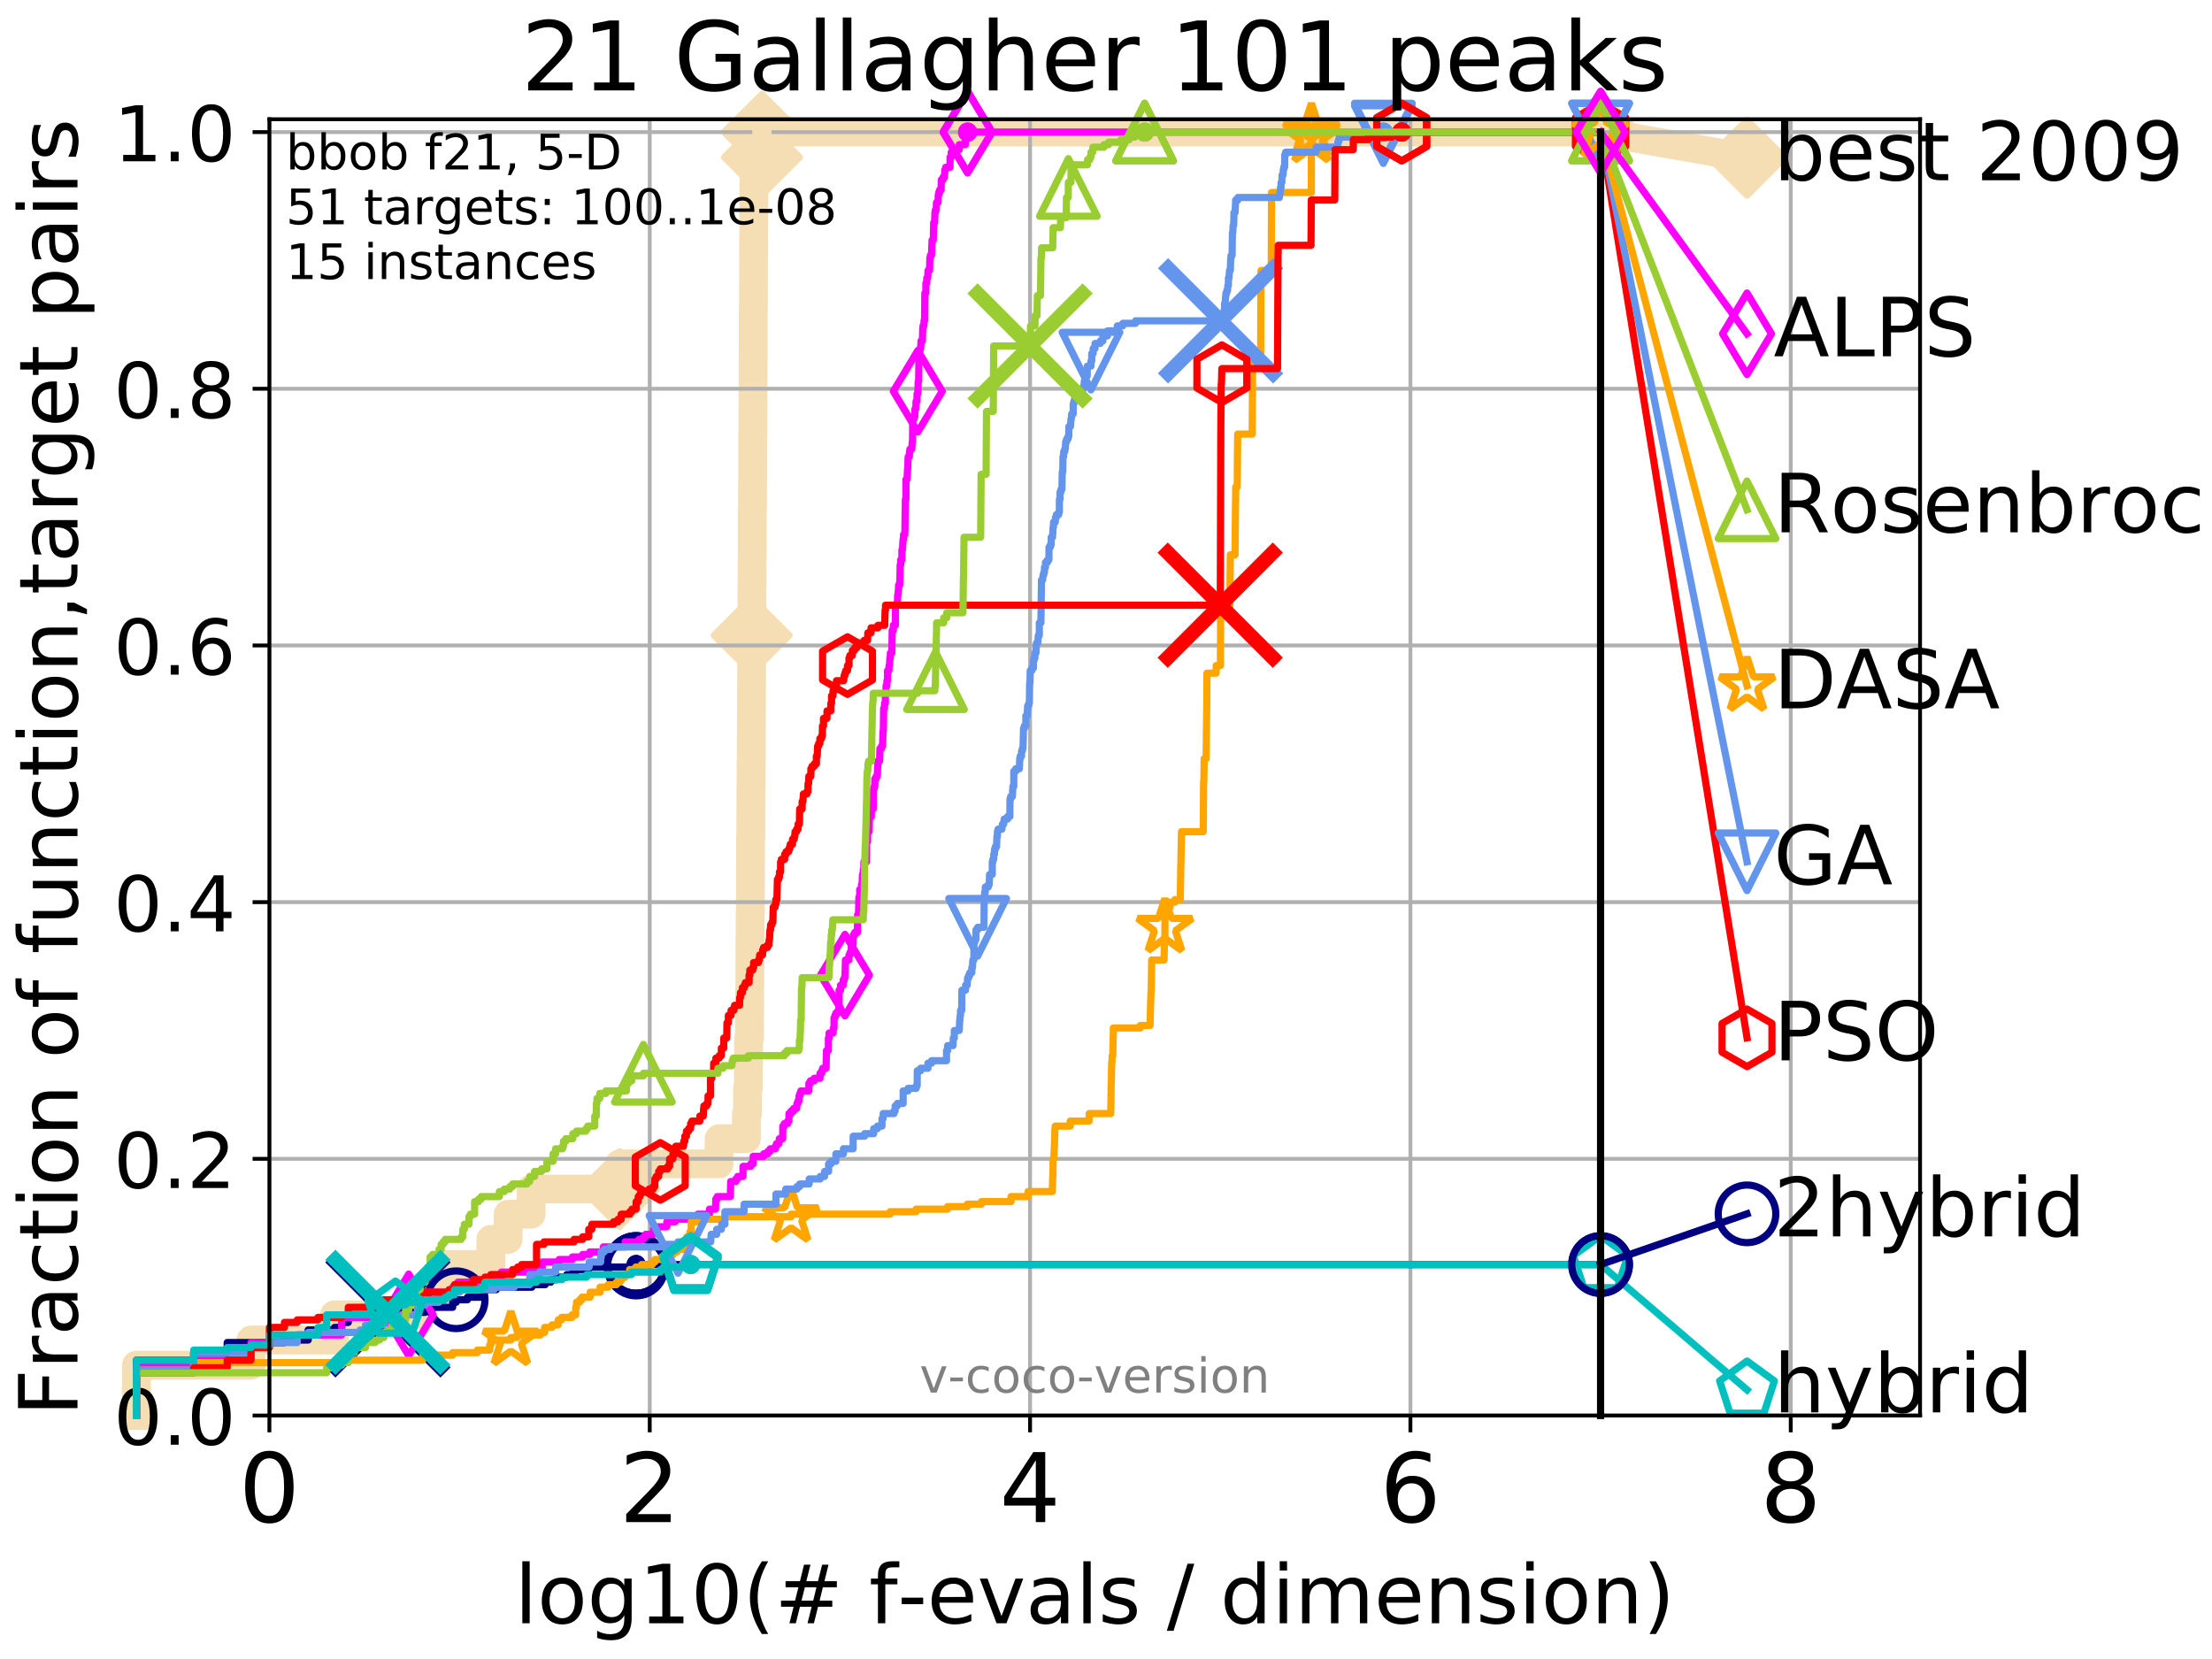 <?xml version="1.0" encoding="utf-8" standalone="no"?>
<!DOCTYPE svg PUBLIC "-//W3C//DTD SVG 1.1//EN"
  "http://www.w3.org/Graphics/SVG/1.1/DTD/svg11.dtd">
<!-- Created with matplotlib (http://matplotlib.org/) -->
<svg height="345.6pt" version="1.1" viewBox="0 0 460.8 345.6" width="460.8pt" xmlns="http://www.w3.org/2000/svg" xmlns:xlink="http://www.w3.org/1999/xlink">
 <defs>
  <style type="text/css">
*{stroke-linecap:butt;stroke-linejoin:round;}
  </style>
 </defs>
 <g id="figure_1">
  <g id="patch_1">
   <path d="M 0 345.6 
L 460.8 345.6 
L 460.8 0 
L 0 0 
z
" style="fill:#ffffff;"/>
  </g>
  <g id="axes_1">
   <g id="patch_2">
    <path d="M 56.12 294.88 
L 399.984 294.88 
L 399.984 24.84 
L 56.12 24.84 
z
" style="fill:#ffffff;"/>
   </g>
   <g id="line2d_1">
    <path d="M 28.43 294.88 
L 28.43 284.395 
L 52.281 284.395 
L 52.281 279.153 
L 69.685 279.153 
L 69.685 273.91 
L 87.511 273.91 
L 87.511 268.668 
L 92.321 268.668 
L 92.321 263.425 
L 102.247 263.425 
L 102.247 258.183 
L 105.848 258.183 
L 105.848 252.94 
L 110.654 252.94 
L 110.654 247.698 
L 129.067 247.698 
L 129.067 242.455 
L 149.786 242.455 
L 149.786 237.213 
L 155.492 237.213 
L 155.492 231.97 
L 155.714 231.97 
L 155.714 226.728 
L 155.893 226.728 
L 155.893 221.485 
L 155.945 221.485 
L 155.945 216.243 
L 156.141 216.243 
L 156.141 211 
L 156.172 211 
L 156.172 205.758 
L 156.203 205.758 
L 156.203 200.515 
L 156.233 200.515 
L 156.233 195.273 
L 156.264 195.273 
L 156.264 190.03 
L 156.325 190.03 
L 156.325 184.788 
L 156.345 184.788 
L 156.345 179.546 
L 156.356 179.546 
L 156.356 174.303 
L 156.406 174.303 
L 156.406 169.061 
L 156.426 169.061 
L 156.426 163.818 
L 156.457 163.818 
L 156.457 158.576 
L 156.507 158.576 
L 156.507 153.333 
L 156.527 153.333 
L 156.527 148.091 
L 156.547 148.091 
L 156.547 142.848 
L 156.567 142.848 
L 156.567 137.606 
L 156.587 137.606 
L 156.587 132.363 
L 156.607 132.363 
L 156.607 127.121 
L 156.637 127.121 
L 156.637 121.878 
L 156.667 121.878 
L 156.667 116.636 
L 156.697 116.636 
L 156.697 106.151 
L 156.757 106.151 
L 156.757 100.908 
L 156.787 100.908 
L 156.787 95.666 
L 156.796 95.666 
L 156.796 90.423 
L 156.836 90.423 
L 156.836 85.181 
L 156.866 85.181 
L 156.866 79.938 
L 156.885 79.938 
L 156.885 74.696 
L 156.915 74.696 
L 156.915 69.453 
L 156.925 69.453 
L 156.925 64.211 
L 156.954 64.211 
L 156.954 58.969 
L 156.974 58.969 
L 156.974 53.726 
L 156.993 53.726 
L 156.993 48.484 
L 157.023 48.484 
L 157.023 43.241 
L 157.042 43.241 
L 157.042 37.999 
L 157.071 37.999 
L 157.071 32.756 
L 158.731 32.756 
L 158.731 27.514 
L 333.43 27.514 
" style="fill:none;stroke:#f5deb3;stroke-linecap:square;stroke-width:6;"/>
   </g>
   <g id="line2d_2">
    <defs>
     <path d="M -0 7.778 
L 7.778 0 
L 0 -7.778 
L -7.778 -0 
z
" id="m9b84fc3b8b" style="stroke:#f5deb3;stroke-linejoin:miter;stroke-width:1.5;"/>
    </defs>
    <g>
     <use style="fill:#f5deb3;stroke:#f5deb3;stroke-linejoin:miter;stroke-width:1.5;" x="129.067" xlink:href="#m9b84fc3b8b" y="247.698"/>
     <use style="fill:#f5deb3;stroke:#f5deb3;stroke-linejoin:miter;stroke-width:1.5;" x="156.587" xlink:href="#m9b84fc3b8b" y="132.363"/>
     <use style="fill:#f5deb3;stroke:#f5deb3;stroke-linejoin:miter;stroke-width:1.5;" x="158.731" xlink:href="#m9b84fc3b8b" y="32.756"/>
     <use style="fill:#f5deb3;stroke:#f5deb3;stroke-linejoin:miter;stroke-width:1.5;" x="158.731" xlink:href="#m9b84fc3b8b" y="27.514"/>
     <use style="fill:#f5deb3;stroke:#f5deb3;stroke-linejoin:miter;stroke-width:1.5;" x="158.731" xlink:href="#m9b84fc3b8b" y="27.514"/>
     <use style="fill:#f5deb3;stroke:#f5deb3;stroke-linejoin:miter;stroke-width:1.5;" x="333.43" xlink:href="#m9b84fc3b8b" y="27.514"/>
    </g>
   </g>
   <g id="line2d_3">
    <path style="fill:none;stroke:#f5deb3;stroke-linecap:square;stroke-width:6;"/>
    <g/>
   </g>
   <g id="line2d_4">
    <path d="M 333.43 27.514 
L 363.934 32.861 
" style="fill:none;stroke:#f5deb3;stroke-linecap:square;stroke-width:6;"/>
    <g>
     <use style="fill:#f5deb3;stroke:#f5deb3;stroke-linejoin:miter;stroke-width:1.5;" x="333.43" xlink:href="#m9b84fc3b8b" y="27.514"/>
     <use style="fill:#f5deb3;stroke:#f5deb3;stroke-linejoin:miter;stroke-width:1.5;" x="363.934" xlink:href="#m9b84fc3b8b" y="32.861"/>
    </g>
   </g>
   <g id="matplotlib.axis_1">
    <g id="xtick_1">
     <g id="line2d_5">
      <path clip-path="url(#pe2ff68a377)" d="M 56.12 294.88 
L 56.12 24.84 
" style="fill:none;stroke:#b0b0b0;stroke-linecap:square;stroke-width:0.8;"/>
     </g>
     <g id="line2d_6">
      <defs>
       <path d="M 0 0 
L 0 3.5 
" id="m3438e3c64c" style="stroke:#000000;stroke-width:0.8;"/>
      </defs>
      <g>
       <use style="stroke:#000000;stroke-width:0.8;" x="56.12" xlink:href="#m3438e3c64c" y="294.88"/>
      </g>
     </g>
     <g id="text_1">
      <!-- 0 -->
      <defs>
       <path d="M 31.781 66.406 
Q 24.172 66.406 20.328 58.906 
Q 16.5 51.422 16.5 36.375 
Q 16.5 21.391 20.328 13.891 
Q 24.172 6.391 31.781 6.391 
Q 39.453 6.391 43.281 13.891 
Q 47.125 21.391 47.125 36.375 
Q 47.125 51.422 43.281 58.906 
Q 39.453 66.406 31.781 66.406 
z
M 31.781 74.219 
Q 44.047 74.219 50.516 64.516 
Q 56.984 54.828 56.984 36.375 
Q 56.984 17.969 50.516 8.266 
Q 44.047 -1.422 31.781 -1.422 
Q 19.531 -1.422 13.062 8.266 
Q 6.594 17.969 6.594 36.375 
Q 6.594 54.828 13.062 64.516 
Q 19.531 74.219 31.781 74.219 
z
" id="DejaVuSans-30"/>
      </defs>
      <g transform="translate(49.758 317.077)scale(0.2 -0.2)">
       <use xlink:href="#DejaVuSans-30"/>
      </g>
     </g>
    </g>
    <g id="xtick_2">
     <g id="line2d_7">
      <path clip-path="url(#pe2ff68a377)" d="M 135.351 294.88 
L 135.351 24.84 
" style="fill:none;stroke:#b0b0b0;stroke-linecap:square;stroke-width:0.8;"/>
     </g>
     <g id="line2d_8">
      <g>
       <use style="stroke:#000000;stroke-width:0.8;" x="135.351" xlink:href="#m3438e3c64c" y="294.88"/>
      </g>
     </g>
     <g id="text_2">
      <!-- 2 -->
      <defs>
       <path d="M 19.188 8.297 
L 53.609 8.297 
L 53.609 0 
L 7.328 0 
L 7.328 8.297 
Q 12.938 14.109 22.625 23.891 
Q 32.328 33.688 34.812 36.531 
Q 39.547 41.844 41.422 45.531 
Q 43.312 49.219 43.312 52.781 
Q 43.312 58.594 39.234 62.25 
Q 35.156 65.922 28.609 65.922 
Q 23.969 65.922 18.812 64.312 
Q 13.672 62.703 7.812 59.422 
L 7.812 69.391 
Q 13.766 71.781 18.938 73 
Q 24.125 74.219 28.422 74.219 
Q 39.75 74.219 46.484 68.547 
Q 53.219 62.891 53.219 53.422 
Q 53.219 48.922 51.531 44.891 
Q 49.859 40.875 45.406 35.406 
Q 44.188 33.984 37.641 27.219 
Q 31.109 20.453 19.188 8.297 
z
" id="DejaVuSans-32"/>
      </defs>
      <g transform="translate(128.989 317.077)scale(0.2 -0.2)">
       <use xlink:href="#DejaVuSans-32"/>
      </g>
     </g>
    </g>
    <g id="xtick_3">
     <g id="line2d_9">
      <path clip-path="url(#pe2ff68a377)" d="M 214.583 294.88 
L 214.583 24.84 
" style="fill:none;stroke:#b0b0b0;stroke-linecap:square;stroke-width:0.8;"/>
     </g>
     <g id="line2d_10">
      <g>
       <use style="stroke:#000000;stroke-width:0.8;" x="214.583" xlink:href="#m3438e3c64c" y="294.88"/>
      </g>
     </g>
     <g id="text_3">
      <!-- 4 -->
      <defs>
       <path d="M 37.797 64.312 
L 12.891 25.391 
L 37.797 25.391 
z
M 35.203 72.906 
L 47.609 72.906 
L 47.609 25.391 
L 58.016 25.391 
L 58.016 17.188 
L 47.609 17.188 
L 47.609 0 
L 37.797 0 
L 37.797 17.188 
L 4.891 17.188 
L 4.891 26.703 
z
" id="DejaVuSans-34"/>
      </defs>
      <g transform="translate(208.22 317.077)scale(0.2 -0.2)">
       <use xlink:href="#DejaVuSans-34"/>
      </g>
     </g>
    </g>
    <g id="xtick_4">
     <g id="line2d_11">
      <path clip-path="url(#pe2ff68a377)" d="M 293.814 294.88 
L 293.814 24.84 
" style="fill:none;stroke:#b0b0b0;stroke-linecap:square;stroke-width:0.8;"/>
     </g>
     <g id="line2d_12">
      <g>
       <use style="stroke:#000000;stroke-width:0.8;" x="293.814" xlink:href="#m3438e3c64c" y="294.88"/>
      </g>
     </g>
     <g id="text_4">
      <!-- 6 -->
      <defs>
       <path d="M 33.016 40.375 
Q 26.375 40.375 22.484 35.828 
Q 18.609 31.297 18.609 23.391 
Q 18.609 15.531 22.484 10.953 
Q 26.375 6.391 33.016 6.391 
Q 39.656 6.391 43.531 10.953 
Q 47.406 15.531 47.406 23.391 
Q 47.406 31.297 43.531 35.828 
Q 39.656 40.375 33.016 40.375 
z
M 52.594 71.297 
L 52.594 62.312 
Q 48.875 64.062 45.094 64.984 
Q 41.312 65.922 37.594 65.922 
Q 27.828 65.922 22.672 59.328 
Q 17.531 52.734 16.797 39.406 
Q 19.672 43.656 24.016 45.922 
Q 28.375 48.188 33.594 48.188 
Q 44.578 48.188 50.953 41.516 
Q 57.328 34.859 57.328 23.391 
Q 57.328 12.156 50.688 5.359 
Q 44.047 -1.422 33.016 -1.422 
Q 20.359 -1.422 13.672 8.266 
Q 6.984 17.969 6.984 36.375 
Q 6.984 53.656 15.188 63.938 
Q 23.391 74.219 37.203 74.219 
Q 40.922 74.219 44.703 73.484 
Q 48.484 72.75 52.594 71.297 
z
" id="DejaVuSans-36"/>
      </defs>
      <g transform="translate(287.452 317.077)scale(0.2 -0.2)">
       <use xlink:href="#DejaVuSans-36"/>
      </g>
     </g>
    </g>
    <g id="xtick_5">
     <g id="line2d_13">
      <path clip-path="url(#pe2ff68a377)" d="M 373.045 294.88 
L 373.045 24.84 
" style="fill:none;stroke:#b0b0b0;stroke-linecap:square;stroke-width:0.8;"/>
     </g>
     <g id="line2d_14">
      <g>
       <use style="stroke:#000000;stroke-width:0.8;" x="373.045" xlink:href="#m3438e3c64c" y="294.88"/>
      </g>
     </g>
     <g id="text_5">
      <!-- 8 -->
      <defs>
       <path d="M 31.781 34.625 
Q 24.75 34.625 20.719 30.859 
Q 16.703 27.094 16.703 20.516 
Q 16.703 13.922 20.719 10.156 
Q 24.75 6.391 31.781 6.391 
Q 38.812 6.391 42.859 10.172 
Q 46.922 13.969 46.922 20.516 
Q 46.922 27.094 42.891 30.859 
Q 38.875 34.625 31.781 34.625 
z
M 21.922 38.812 
Q 15.578 40.375 12.031 44.719 
Q 8.5 49.078 8.5 55.328 
Q 8.5 64.062 14.719 69.141 
Q 20.953 74.219 31.781 74.219 
Q 42.672 74.219 48.875 69.141 
Q 55.078 64.062 55.078 55.328 
Q 55.078 49.078 51.531 44.719 
Q 48 40.375 41.703 38.812 
Q 48.828 37.156 52.797 32.312 
Q 56.781 27.484 56.781 20.516 
Q 56.781 9.906 50.312 4.234 
Q 43.844 -1.422 31.781 -1.422 
Q 19.734 -1.422 13.25 4.234 
Q 6.781 9.906 6.781 20.516 
Q 6.781 27.484 10.781 32.312 
Q 14.797 37.156 21.922 38.812 
z
M 18.312 54.391 
Q 18.312 48.734 21.844 45.562 
Q 25.391 42.391 31.781 42.391 
Q 38.141 42.391 41.719 45.562 
Q 45.312 48.734 45.312 54.391 
Q 45.312 60.062 41.719 63.234 
Q 38.141 66.406 31.781 66.406 
Q 25.391 66.406 21.844 63.234 
Q 18.312 60.062 18.312 54.391 
z
" id="DejaVuSans-38"/>
      </defs>
      <g transform="translate(366.683 317.077)scale(0.2 -0.2)">
       <use xlink:href="#DejaVuSans-38"/>
      </g>
     </g>
    </g>
    <g id="text_6">
     <!-- log10(# f-evals / dimension) -->
     <defs>
      <path d="M 9.422 75.984 
L 18.406 75.984 
L 18.406 0 
L 9.422 0 
z
" id="DejaVuSans-6c"/>
      <path d="M 30.609 48.391 
Q 23.391 48.391 19.188 42.75 
Q 14.984 37.109 14.984 27.297 
Q 14.984 17.484 19.156 11.844 
Q 23.344 6.203 30.609 6.203 
Q 37.797 6.203 41.984 11.859 
Q 46.188 17.531 46.188 27.297 
Q 46.188 37.016 41.984 42.703 
Q 37.797 48.391 30.609 48.391 
z
M 30.609 56 
Q 42.328 56 49.016 48.375 
Q 55.719 40.766 55.719 27.297 
Q 55.719 13.875 49.016 6.219 
Q 42.328 -1.422 30.609 -1.422 
Q 18.844 -1.422 12.172 6.219 
Q 5.516 13.875 5.516 27.297 
Q 5.516 40.766 12.172 48.375 
Q 18.844 56 30.609 56 
z
" id="DejaVuSans-6f"/>
      <path d="M 45.406 27.984 
Q 45.406 37.75 41.375 43.109 
Q 37.359 48.484 30.078 48.484 
Q 22.859 48.484 18.828 43.109 
Q 14.797 37.75 14.797 27.984 
Q 14.797 18.266 18.828 12.891 
Q 22.859 7.516 30.078 7.516 
Q 37.359 7.516 41.375 12.891 
Q 45.406 18.266 45.406 27.984 
z
M 54.391 6.781 
Q 54.391 -7.172 48.188 -13.984 
Q 42 -20.797 29.203 -20.797 
Q 24.469 -20.797 20.266 -20.094 
Q 16.062 -19.391 12.109 -17.922 
L 12.109 -9.188 
Q 16.062 -11.328 19.922 -12.344 
Q 23.781 -13.375 27.781 -13.375 
Q 36.625 -13.375 41.016 -8.766 
Q 45.406 -4.156 45.406 5.172 
L 45.406 9.625 
Q 42.625 4.781 38.281 2.391 
Q 33.938 0 27.875 0 
Q 17.828 0 11.672 7.656 
Q 5.516 15.328 5.516 27.984 
Q 5.516 40.672 11.672 48.328 
Q 17.828 56 27.875 56 
Q 33.938 56 38.281 53.609 
Q 42.625 51.219 45.406 46.391 
L 45.406 54.688 
L 54.391 54.688 
z
" id="DejaVuSans-67"/>
      <path d="M 12.406 8.297 
L 28.516 8.297 
L 28.516 63.922 
L 10.984 60.406 
L 10.984 69.391 
L 28.422 72.906 
L 38.281 72.906 
L 38.281 8.297 
L 54.391 8.297 
L 54.391 0 
L 12.406 0 
z
" id="DejaVuSans-31"/>
      <path d="M 31 75.875 
Q 24.469 64.656 21.281 53.656 
Q 18.109 42.672 18.109 31.391 
Q 18.109 20.125 21.312 9.062 
Q 24.516 -2 31 -13.188 
L 23.188 -13.188 
Q 15.875 -1.703 12.234 9.375 
Q 8.594 20.453 8.594 31.391 
Q 8.594 42.281 12.203 53.312 
Q 15.828 64.359 23.188 75.875 
z
" id="DejaVuSans-28"/>
      <path d="M 51.125 44 
L 36.922 44 
L 32.812 27.688 
L 47.125 27.688 
z
M 43.797 71.781 
L 38.719 51.516 
L 52.984 51.516 
L 58.109 71.781 
L 65.922 71.781 
L 60.891 51.516 
L 76.125 51.516 
L 76.125 44 
L 58.984 44 
L 54.984 27.688 
L 70.516 27.688 
L 70.516 20.219 
L 53.078 20.219 
L 48 0 
L 40.188 0 
L 45.219 20.219 
L 30.906 20.219 
L 25.875 0 
L 18.016 0 
L 23.094 20.219 
L 7.719 20.219 
L 7.719 27.688 
L 24.906 27.688 
L 29 44 
L 13.281 44 
L 13.281 51.516 
L 30.906 51.516 
L 35.891 71.781 
z
" id="DejaVuSans-23"/>
      <path id="DejaVuSans-20"/>
      <path d="M 37.109 75.984 
L 37.109 68.5 
L 28.516 68.5 
Q 23.688 68.5 21.797 66.547 
Q 19.922 64.594 19.922 59.516 
L 19.922 54.688 
L 34.719 54.688 
L 34.719 47.703 
L 19.922 47.703 
L 19.922 0 
L 10.891 0 
L 10.891 47.703 
L 2.297 47.703 
L 2.297 54.688 
L 10.891 54.688 
L 10.891 58.5 
Q 10.891 67.625 15.141 71.797 
Q 19.391 75.984 28.609 75.984 
z
" id="DejaVuSans-66"/>
      <path d="M 4.891 31.391 
L 31.203 31.391 
L 31.203 23.391 
L 4.891 23.391 
z
" id="DejaVuSans-2d"/>
      <path d="M 56.203 29.594 
L 56.203 25.203 
L 14.891 25.203 
Q 15.484 15.922 20.484 11.062 
Q 25.484 6.203 34.422 6.203 
Q 39.594 6.203 44.453 7.469 
Q 49.312 8.734 54.109 11.281 
L 54.109 2.781 
Q 49.266 0.734 44.188 -0.344 
Q 39.109 -1.422 33.891 -1.422 
Q 20.797 -1.422 13.156 6.188 
Q 5.516 13.812 5.516 26.812 
Q 5.516 40.234 12.766 48.109 
Q 20.016 56 32.328 56 
Q 43.359 56 49.781 48.891 
Q 56.203 41.797 56.203 29.594 
z
M 47.219 32.234 
Q 47.125 39.594 43.094 43.984 
Q 39.062 48.391 32.422 48.391 
Q 24.906 48.391 20.391 44.141 
Q 15.875 39.891 15.188 32.172 
z
" id="DejaVuSans-65"/>
      <path d="M 2.984 54.688 
L 12.5 54.688 
L 29.594 8.797 
L 46.688 54.688 
L 56.203 54.688 
L 35.688 0 
L 23.484 0 
z
" id="DejaVuSans-76"/>
      <path d="M 34.281 27.484 
Q 23.391 27.484 19.188 25 
Q 14.984 22.516 14.984 16.5 
Q 14.984 11.719 18.141 8.906 
Q 21.297 6.109 26.703 6.109 
Q 34.188 6.109 38.703 11.406 
Q 43.219 16.703 43.219 25.484 
L 43.219 27.484 
z
M 52.203 31.203 
L 52.203 0 
L 43.219 0 
L 43.219 8.297 
Q 40.141 3.328 35.547 0.953 
Q 30.953 -1.422 24.312 -1.422 
Q 15.922 -1.422 10.953 3.297 
Q 6 8.016 6 15.922 
Q 6 25.141 12.172 29.828 
Q 18.359 34.516 30.609 34.516 
L 43.219 34.516 
L 43.219 35.406 
Q 43.219 41.609 39.141 45 
Q 35.062 48.391 27.688 48.391 
Q 23 48.391 18.547 47.266 
Q 14.109 46.141 10.016 43.891 
L 10.016 52.203 
Q 14.938 54.109 19.578 55.047 
Q 24.219 56 28.609 56 
Q 40.484 56 46.344 49.844 
Q 52.203 43.703 52.203 31.203 
z
" id="DejaVuSans-61"/>
      <path d="M 44.281 53.078 
L 44.281 44.578 
Q 40.484 46.531 36.375 47.5 
Q 32.281 48.484 27.875 48.484 
Q 21.188 48.484 17.844 46.438 
Q 14.5 44.391 14.5 40.281 
Q 14.5 37.156 16.891 35.375 
Q 19.281 33.594 26.516 31.984 
L 29.594 31.297 
Q 39.156 29.25 43.188 25.516 
Q 47.219 21.781 47.219 15.094 
Q 47.219 7.469 41.188 3.016 
Q 35.156 -1.422 24.609 -1.422 
Q 20.219 -1.422 15.453 -0.562 
Q 10.688 0.297 5.422 2 
L 5.422 11.281 
Q 10.406 8.688 15.234 7.391 
Q 20.062 6.109 24.812 6.109 
Q 31.156 6.109 34.562 8.281 
Q 37.984 10.453 37.984 14.406 
Q 37.984 18.062 35.516 20.016 
Q 33.062 21.969 24.703 23.781 
L 21.578 24.516 
Q 13.234 26.266 9.516 29.906 
Q 5.812 33.547 5.812 39.891 
Q 5.812 47.609 11.281 51.797 
Q 16.75 56 26.812 56 
Q 31.781 56 36.172 55.266 
Q 40.578 54.547 44.281 53.078 
z
" id="DejaVuSans-73"/>
      <path d="M 25.391 72.906 
L 33.688 72.906 
L 8.297 -9.281 
L 0 -9.281 
z
" id="DejaVuSans-2f"/>
      <path d="M 45.406 46.391 
L 45.406 75.984 
L 54.391 75.984 
L 54.391 0 
L 45.406 0 
L 45.406 8.203 
Q 42.578 3.328 38.25 0.953 
Q 33.938 -1.422 27.875 -1.422 
Q 17.969 -1.422 11.734 6.484 
Q 5.516 14.406 5.516 27.297 
Q 5.516 40.188 11.734 48.094 
Q 17.969 56 27.875 56 
Q 33.938 56 38.25 53.625 
Q 42.578 51.266 45.406 46.391 
z
M 14.797 27.297 
Q 14.797 17.391 18.875 11.75 
Q 22.953 6.109 30.078 6.109 
Q 37.203 6.109 41.297 11.75 
Q 45.406 17.391 45.406 27.297 
Q 45.406 37.203 41.297 42.844 
Q 37.203 48.484 30.078 48.484 
Q 22.953 48.484 18.875 42.844 
Q 14.797 37.203 14.797 27.297 
z
" id="DejaVuSans-64"/>
      <path d="M 9.422 54.688 
L 18.406 54.688 
L 18.406 0 
L 9.422 0 
z
M 9.422 75.984 
L 18.406 75.984 
L 18.406 64.594 
L 9.422 64.594 
z
" id="DejaVuSans-69"/>
      <path d="M 52 44.188 
Q 55.375 50.25 60.062 53.125 
Q 64.75 56 71.094 56 
Q 79.641 56 84.281 50.016 
Q 88.922 44.047 88.922 33.016 
L 88.922 0 
L 79.891 0 
L 79.891 32.719 
Q 79.891 40.578 77.094 44.375 
Q 74.312 48.188 68.609 48.188 
Q 61.625 48.188 57.562 43.547 
Q 53.516 38.922 53.516 30.906 
L 53.516 0 
L 44.484 0 
L 44.484 32.719 
Q 44.484 40.625 41.703 44.406 
Q 38.922 48.188 33.109 48.188 
Q 26.219 48.188 22.156 43.531 
Q 18.109 38.875 18.109 30.906 
L 18.109 0 
L 9.078 0 
L 9.078 54.688 
L 18.109 54.688 
L 18.109 46.188 
Q 21.188 51.219 25.484 53.609 
Q 29.781 56 35.688 56 
Q 41.656 56 45.828 52.969 
Q 50 49.953 52 44.188 
z
" id="DejaVuSans-6d"/>
      <path d="M 54.891 33.016 
L 54.891 0 
L 45.906 0 
L 45.906 32.719 
Q 45.906 40.484 42.875 44.328 
Q 39.844 48.188 33.797 48.188 
Q 26.516 48.188 22.312 43.547 
Q 18.109 38.922 18.109 30.906 
L 18.109 0 
L 9.078 0 
L 9.078 54.688 
L 18.109 54.688 
L 18.109 46.188 
Q 21.344 51.125 25.703 53.562 
Q 30.078 56 35.797 56 
Q 45.219 56 50.047 50.172 
Q 54.891 44.344 54.891 33.016 
z
" id="DejaVuSans-6e"/>
      <path d="M 8.016 75.875 
L 15.828 75.875 
Q 23.141 64.359 26.781 53.312 
Q 30.422 42.281 30.422 31.391 
Q 30.422 20.453 26.781 9.375 
Q 23.141 -1.703 15.828 -13.188 
L 8.016 -13.188 
Q 14.5 -2 17.703 9.062 
Q 20.906 20.125 20.906 31.391 
Q 20.906 42.672 17.703 53.656 
Q 14.5 64.656 8.016 75.875 
z
" id="DejaVuSans-29"/>
     </defs>
     <g transform="translate(107.211 338.154)scale(0.17 -0.17)">
      <use xlink:href="#DejaVuSans-6c"/>
      <use x="27.783" xlink:href="#DejaVuSans-6f"/>
      <use x="88.965" xlink:href="#DejaVuSans-67"/>
      <use x="152.441" xlink:href="#DejaVuSans-31"/>
      <use x="216.064" xlink:href="#DejaVuSans-30"/>
      <use x="279.688" xlink:href="#DejaVuSans-28"/>
      <use x="318.701" xlink:href="#DejaVuSans-23"/>
      <use x="402.49" xlink:href="#DejaVuSans-20"/>
      <use x="434.277" xlink:href="#DejaVuSans-66"/>
      <use x="469.404" xlink:href="#DejaVuSans-2d"/>
      <use x="505.488" xlink:href="#DejaVuSans-65"/>
      <use x="567.012" xlink:href="#DejaVuSans-76"/>
      <use x="626.191" xlink:href="#DejaVuSans-61"/>
      <use x="687.471" xlink:href="#DejaVuSans-6c"/>
      <use x="715.254" xlink:href="#DejaVuSans-73"/>
      <use x="767.354" xlink:href="#DejaVuSans-20"/>
      <use x="799.141" xlink:href="#DejaVuSans-2f"/>
      <use x="832.832" xlink:href="#DejaVuSans-20"/>
      <use x="864.619" xlink:href="#DejaVuSans-64"/>
      <use x="928.096" xlink:href="#DejaVuSans-69"/>
      <use x="955.879" xlink:href="#DejaVuSans-6d"/>
      <use x="1053.291" xlink:href="#DejaVuSans-65"/>
      <use x="1114.814" xlink:href="#DejaVuSans-6e"/>
      <use x="1178.193" xlink:href="#DejaVuSans-73"/>
      <use x="1230.293" xlink:href="#DejaVuSans-69"/>
      <use x="1258.076" xlink:href="#DejaVuSans-6f"/>
      <use x="1319.258" xlink:href="#DejaVuSans-6e"/>
      <use x="1382.637" xlink:href="#DejaVuSans-29"/>
     </g>
    </g>
   </g>
   <g id="matplotlib.axis_2">
    <g id="ytick_1">
     <g id="line2d_15">
      <path clip-path="url(#pe2ff68a377)" d="M 56.12 294.88 
L 399.984 294.88 
" style="fill:none;stroke:#b0b0b0;stroke-linecap:square;stroke-width:0.8;"/>
     </g>
     <g id="line2d_16">
      <defs>
       <path d="M 0 0 
L -3.5 0 
" id="mcda071607e" style="stroke:#000000;stroke-width:0.8;"/>
      </defs>
      <g>
       <use style="stroke:#000000;stroke-width:0.8;" x="56.12" xlink:href="#mcda071607e" y="294.88"/>
      </g>
     </g>
     <g id="text_7">
      <!-- 0.0 -->
      <defs>
       <path d="M 10.688 12.406 
L 21 12.406 
L 21 0 
L 10.688 0 
z
" id="DejaVuSans-2e"/>
      </defs>
      <g transform="translate(23.675 300.959)scale(0.16 -0.16)">
       <use xlink:href="#DejaVuSans-30"/>
       <use x="63.623" xlink:href="#DejaVuSans-2e"/>
       <use x="95.41" xlink:href="#DejaVuSans-30"/>
      </g>
     </g>
    </g>
    <g id="ytick_2">
     <g id="line2d_17">
      <path clip-path="url(#pe2ff68a377)" d="M 56.12 241.407 
L 399.984 241.407 
" style="fill:none;stroke:#b0b0b0;stroke-linecap:square;stroke-width:0.8;"/>
     </g>
     <g id="line2d_18">
      <g>
       <use style="stroke:#000000;stroke-width:0.8;" x="56.12" xlink:href="#mcda071607e" y="241.407"/>
      </g>
     </g>
     <g id="text_8">
      <!-- 0.2 -->
      <g transform="translate(23.675 247.485)scale(0.16 -0.16)">
       <use xlink:href="#DejaVuSans-30"/>
       <use x="63.623" xlink:href="#DejaVuSans-2e"/>
       <use x="95.41" xlink:href="#DejaVuSans-32"/>
      </g>
     </g>
    </g>
    <g id="ytick_3">
     <g id="line2d_19">
      <path clip-path="url(#pe2ff68a377)" d="M 56.12 187.933 
L 399.984 187.933 
" style="fill:none;stroke:#b0b0b0;stroke-linecap:square;stroke-width:0.8;"/>
     </g>
     <g id="line2d_20">
      <g>
       <use style="stroke:#000000;stroke-width:0.8;" x="56.12" xlink:href="#mcda071607e" y="187.933"/>
      </g>
     </g>
     <g id="text_9">
      <!-- 0.4 -->
      <g transform="translate(23.675 194.012)scale(0.16 -0.16)">
       <use xlink:href="#DejaVuSans-30"/>
       <use x="63.623" xlink:href="#DejaVuSans-2e"/>
       <use x="95.41" xlink:href="#DejaVuSans-34"/>
      </g>
     </g>
    </g>
    <g id="ytick_4">
     <g id="line2d_21">
      <path clip-path="url(#pe2ff68a377)" d="M 56.12 134.46 
L 399.984 134.46 
" style="fill:none;stroke:#b0b0b0;stroke-linecap:square;stroke-width:0.8;"/>
     </g>
     <g id="line2d_22">
      <g>
       <use style="stroke:#000000;stroke-width:0.8;" x="56.12" xlink:href="#mcda071607e" y="134.46"/>
      </g>
     </g>
     <g id="text_10">
      <!-- 0.6 -->
      <g transform="translate(23.675 140.539)scale(0.16 -0.16)">
       <use xlink:href="#DejaVuSans-30"/>
       <use x="63.623" xlink:href="#DejaVuSans-2e"/>
       <use x="95.41" xlink:href="#DejaVuSans-36"/>
      </g>
     </g>
    </g>
    <g id="ytick_5">
     <g id="line2d_23">
      <path clip-path="url(#pe2ff68a377)" d="M 56.12 80.987 
L 399.984 80.987 
" style="fill:none;stroke:#b0b0b0;stroke-linecap:square;stroke-width:0.8;"/>
     </g>
     <g id="line2d_24">
      <g>
       <use style="stroke:#000000;stroke-width:0.8;" x="56.12" xlink:href="#mcda071607e" y="80.987"/>
      </g>
     </g>
     <g id="text_11">
      <!-- 0.8 -->
      <g transform="translate(23.675 87.066)scale(0.16 -0.16)">
       <use xlink:href="#DejaVuSans-30"/>
       <use x="63.623" xlink:href="#DejaVuSans-2e"/>
       <use x="95.41" xlink:href="#DejaVuSans-38"/>
      </g>
     </g>
    </g>
    <g id="ytick_6">
     <g id="line2d_25">
      <path clip-path="url(#pe2ff68a377)" d="M 56.12 27.514 
L 399.984 27.514 
" style="fill:none;stroke:#b0b0b0;stroke-linecap:square;stroke-width:0.8;"/>
     </g>
     <g id="line2d_26">
      <g>
       <use style="stroke:#000000;stroke-width:0.8;" x="56.12" xlink:href="#mcda071607e" y="27.514"/>
      </g>
     </g>
     <g id="text_12">
      <!-- 1.0 -->
      <g transform="translate(23.675 33.592)scale(0.16 -0.16)">
       <use xlink:href="#DejaVuSans-31"/>
       <use x="63.623" xlink:href="#DejaVuSans-2e"/>
       <use x="95.41" xlink:href="#DejaVuSans-30"/>
      </g>
     </g>
    </g>
    <g id="text_13">
     <!-- Fraction of function,target pairs -->
     <defs>
      <path d="M 9.812 72.906 
L 51.703 72.906 
L 51.703 64.594 
L 19.672 64.594 
L 19.672 43.109 
L 48.578 43.109 
L 48.578 34.812 
L 19.672 34.812 
L 19.672 0 
L 9.812 0 
z
" id="DejaVuSans-46"/>
      <path d="M 41.109 46.297 
Q 39.594 47.172 37.812 47.578 
Q 36.031 48 33.891 48 
Q 26.266 48 22.188 43.047 
Q 18.109 38.094 18.109 28.812 
L 18.109 0 
L 9.078 0 
L 9.078 54.688 
L 18.109 54.688 
L 18.109 46.188 
Q 20.953 51.172 25.484 53.578 
Q 30.031 56 36.531 56 
Q 37.453 56 38.578 55.875 
Q 39.703 55.766 41.062 55.516 
z
" id="DejaVuSans-72"/>
      <path d="M 48.781 52.594 
L 48.781 44.188 
Q 44.969 46.297 41.141 47.344 
Q 37.312 48.391 33.406 48.391 
Q 24.656 48.391 19.812 42.844 
Q 14.984 37.312 14.984 27.297 
Q 14.984 17.281 19.812 11.734 
Q 24.656 6.203 33.406 6.203 
Q 37.312 6.203 41.141 7.25 
Q 44.969 8.297 48.781 10.406 
L 48.781 2.094 
Q 45.016 0.344 40.984 -0.531 
Q 36.969 -1.422 32.422 -1.422 
Q 20.062 -1.422 12.781 6.344 
Q 5.516 14.109 5.516 27.297 
Q 5.516 40.672 12.859 48.328 
Q 20.219 56 33.016 56 
Q 37.156 56 41.109 55.141 
Q 45.062 54.297 48.781 52.594 
z
" id="DejaVuSans-63"/>
      <path d="M 18.312 70.219 
L 18.312 54.688 
L 36.812 54.688 
L 36.812 47.703 
L 18.312 47.703 
L 18.312 18.016 
Q 18.312 11.328 20.141 9.422 
Q 21.969 7.516 27.594 7.516 
L 36.812 7.516 
L 36.812 0 
L 27.594 0 
Q 17.188 0 13.234 3.875 
Q 9.281 7.766 9.281 18.016 
L 9.281 47.703 
L 2.688 47.703 
L 2.688 54.688 
L 9.281 54.688 
L 9.281 70.219 
z
" id="DejaVuSans-74"/>
      <path d="M 8.5 21.578 
L 8.5 54.688 
L 17.484 54.688 
L 17.484 21.922 
Q 17.484 14.156 20.5 10.266 
Q 23.531 6.391 29.594 6.391 
Q 36.859 6.391 41.078 11.031 
Q 45.312 15.672 45.312 23.688 
L 45.312 54.688 
L 54.297 54.688 
L 54.297 0 
L 45.312 0 
L 45.312 8.406 
Q 42.047 3.422 37.719 1 
Q 33.406 -1.422 27.688 -1.422 
Q 18.266 -1.422 13.375 4.438 
Q 8.5 10.297 8.5 21.578 
z
M 31.109 56 
z
" id="DejaVuSans-75"/>
      <path d="M 11.719 12.406 
L 22.016 12.406 
L 22.016 4 
L 14.016 -11.625 
L 7.719 -11.625 
L 11.719 4 
z
" id="DejaVuSans-2c"/>
      <path d="M 18.109 8.203 
L 18.109 -20.797 
L 9.078 -20.797 
L 9.078 54.688 
L 18.109 54.688 
L 18.109 46.391 
Q 20.953 51.266 25.266 53.625 
Q 29.594 56 35.594 56 
Q 45.562 56 51.781 48.094 
Q 58.016 40.188 58.016 27.297 
Q 58.016 14.406 51.781 6.484 
Q 45.562 -1.422 35.594 -1.422 
Q 29.594 -1.422 25.266 0.953 
Q 20.953 3.328 18.109 8.203 
z
M 48.688 27.297 
Q 48.688 37.203 44.609 42.844 
Q 40.531 48.484 33.406 48.484 
Q 26.266 48.484 22.188 42.844 
Q 18.109 37.203 18.109 27.297 
Q 18.109 17.391 22.188 11.75 
Q 26.266 6.109 33.406 6.109 
Q 40.531 6.109 44.609 11.75 
Q 48.688 17.391 48.688 27.297 
z
" id="DejaVuSans-70"/>
     </defs>
     <g transform="translate(16.14 294.999)rotate(-90)scale(0.17 -0.17)">
      <use xlink:href="#DejaVuSans-46"/>
      <use x="57.41" xlink:href="#DejaVuSans-72"/>
      <use x="98.523" xlink:href="#DejaVuSans-61"/>
      <use x="159.803" xlink:href="#DejaVuSans-63"/>
      <use x="214.783" xlink:href="#DejaVuSans-74"/>
      <use x="253.992" xlink:href="#DejaVuSans-69"/>
      <use x="281.775" xlink:href="#DejaVuSans-6f"/>
      <use x="342.957" xlink:href="#DejaVuSans-6e"/>
      <use x="406.336" xlink:href="#DejaVuSans-20"/>
      <use x="438.123" xlink:href="#DejaVuSans-6f"/>
      <use x="499.305" xlink:href="#DejaVuSans-66"/>
      <use x="534.51" xlink:href="#DejaVuSans-20"/>
      <use x="566.297" xlink:href="#DejaVuSans-66"/>
      <use x="601.502" xlink:href="#DejaVuSans-75"/>
      <use x="664.881" xlink:href="#DejaVuSans-6e"/>
      <use x="728.26" xlink:href="#DejaVuSans-63"/>
      <use x="783.24" xlink:href="#DejaVuSans-74"/>
      <use x="822.449" xlink:href="#DejaVuSans-69"/>
      <use x="850.232" xlink:href="#DejaVuSans-6f"/>
      <use x="911.414" xlink:href="#DejaVuSans-6e"/>
      <use x="974.793" xlink:href="#DejaVuSans-2c"/>
      <use x="1006.58" xlink:href="#DejaVuSans-74"/>
      <use x="1045.789" xlink:href="#DejaVuSans-61"/>
      <use x="1107.068" xlink:href="#DejaVuSans-72"/>
      <use x="1148.166" xlink:href="#DejaVuSans-67"/>
      <use x="1211.643" xlink:href="#DejaVuSans-65"/>
      <use x="1273.166" xlink:href="#DejaVuSans-74"/>
      <use x="1312.375" xlink:href="#DejaVuSans-20"/>
      <use x="1344.162" xlink:href="#DejaVuSans-70"/>
      <use x="1407.639" xlink:href="#DejaVuSans-61"/>
      <use x="1468.918" xlink:href="#DejaVuSans-69"/>
      <use x="1496.701" xlink:href="#DejaVuSans-72"/>
      <use x="1537.814" xlink:href="#DejaVuSans-73"/>
     </g>
    </g>
   </g>
   <g id="line2d_27">
    <defs>
     <path d="M 0 1.5 
C 0.398 1.5 0.779 1.342 1.061 1.061 
C 1.342 0.779 1.5 0.398 1.5 0 
C 1.5 -0.398 1.342 -0.779 1.061 -1.061 
C 0.779 -1.342 0.398 -1.5 0 -1.5 
C -0.398 -1.5 -0.779 -1.342 -1.061 -1.061 
C -1.342 -0.779 -1.5 -0.398 -1.5 0 
C -1.5 0.398 -1.342 0.779 -1.061 1.061 
C -0.779 1.342 -0.398 1.5 0 1.5 
z
" id="m62316adc25" style="stroke:#f5deb3;"/>
    </defs>
    <g>
     <use style="fill:#f5deb3;stroke:#f5deb3;" x="158.731" xlink:href="#m62316adc25" y="27.514"/>
     <use style="fill:#f5deb3;stroke:#f5deb3;" x="158.731" xlink:href="#m62316adc25" y="27.514"/>
    </g>
   </g>
   <g id="line2d_28">
    <defs>
     <path d="M 0 1.5 
C 0.398 1.5 0.779 1.342 1.061 1.061 
C 1.342 0.779 1.5 0.398 1.5 0 
C 1.5 -0.398 1.342 -0.779 1.061 -1.061 
C 0.779 -1.342 0.398 -1.5 0 -1.5 
C -0.398 -1.5 -0.779 -1.342 -1.061 -1.061 
C -1.342 -0.779 -1.5 -0.398 -1.5 0 
C -1.5 0.398 -1.342 0.779 -1.061 1.061 
C -0.779 1.342 -0.398 1.5 0 1.5 
z
" id="m11d8565fb5" style="stroke:#000080;"/>
    </defs>
    <g>
     <use style="fill:#000080;stroke:#000080;" x="132.515" xlink:href="#m11d8565fb5" y="263.425"/>
     <use style="fill:#000080;stroke:#000080;" x="132.515" xlink:href="#m11d8565fb5" y="263.425"/>
    </g>
   </g>
   <g id="line2d_29">
    <path d="M 28.43 294.88 
L 28.43 283.347 
L 40.355 283.347 
L 40.355 281.774 
L 47.331 281.774 
L 47.331 279.677 
L 59.257 279.677 
L 59.257 279.153 
L 64.206 279.153 
L 64.206 277.056 
L 69.685 277.056 
L 69.685 276.531 
L 71.182 276.531 
L 71.182 275.483 
L 72.559 275.483 
L 72.559 273.91 
L 83.81 273.91 
L 83.81 273.386 
L 88.587 273.386 
L 88.587 272.862 
L 90.084 272.862 
L 90.084 272.337 
L 94.301 272.337 
L 94.301 271.289 
L 95.033 271.289 
L 95.033 270.765 
L 97.375 270.765 
L 97.375 270.24 
L 100.771 270.24 
L 100.771 268.668 
L 103.386 268.668 
L 103.386 268.143 
L 110.798 268.143 
L 110.798 267.619 
L 113.573 267.619 
L 113.573 267.095 
L 114.751 267.095 
L 114.751 266.571 
L 115.961 266.571 
L 115.961 266.046 
L 118.058 266.046 
L 118.058 265.522 
L 119.327 265.522 
L 119.327 264.998 
L 119.927 264.998 
L 119.927 264.474 
L 122.652 264.474 
L 122.652 263.949 
L 132.515 263.949 
L 132.515 263.425 
L 333.43 263.425 
" style="fill:none;stroke:#000080;stroke-linecap:square;stroke-width:1.5;"/>
   </g>
   <g id="line2d_30">
    <defs>
     <path d="M 0 6 
C 1.591 6 3.117 5.368 4.243 4.243 
C 5.368 3.117 6 1.591 6 0 
C 6 -1.591 5.368 -3.117 4.243 -4.243 
C 3.117 -5.368 1.591 -6 0 -6 
C -1.591 -6 -3.117 -5.368 -4.243 -4.243 
C -5.368 -3.117 -6 -1.591 -6 0 
C -6 1.591 -5.368 3.117 -4.243 4.243 
C -3.117 5.368 -1.591 6 0 6 
z
" id="m9e1fa253d8" style="stroke:#000080;stroke-width:1.5;"/>
    </defs>
    <g>
     <use style="fill-opacity:0;stroke:#000080;stroke-width:1.5;" x="95.033" xlink:href="#m9e1fa253d8" y="270.765"/>
     <use style="fill-opacity:0;stroke:#000080;stroke-width:1.5;" x="132.515" xlink:href="#m9e1fa253d8" y="263.949"/>
     <use style="fill-opacity:0;stroke:#000080;stroke-width:1.5;" x="132.515" xlink:href="#m9e1fa253d8" y="263.425"/>
     <use style="fill-opacity:0;stroke:#000080;stroke-width:1.5;" x="132.515" xlink:href="#m9e1fa253d8" y="263.425"/>
     <use style="fill-opacity:0;stroke:#000080;stroke-width:1.5;" x="132.515" xlink:href="#m9e1fa253d8" y="263.425"/>
     <use style="fill-opacity:0;stroke:#000080;stroke-width:1.5;" x="333.43" xlink:href="#m9e1fa253d8" y="263.425"/>
    </g>
   </g>
   <g id="line2d_31">
    <path style="fill:none;stroke:#000080;stroke-linecap:square;stroke-width:1.5;"/>
    <g/>
   </g>
   <g id="line2d_32">
    <path clip-path="url(#pe2ff68a377)" d="M 80.81 273.91 
" style="fill:none;stroke:#000080;stroke-linecap:square;stroke-width:1.5;"/>
    <defs>
     <path d="M -12 12 
L 12 -12 
M -12 -12 
L 12 12 
" id="m799fc55b05" style="stroke:#000080;stroke-width:3;"/>
    </defs>
    <g clip-path="url(#pe2ff68a377)">
     <use style="fill:#000080;stroke:#000080;stroke-width:3;" x="80.81" xlink:href="#m799fc55b05" y="273.91"/>
    </g>
   </g>
   <g id="line2d_33">
    <defs>
     <path d="M 0 1.5 
C 0.398 1.5 0.779 1.342 1.061 1.061 
C 1.342 0.779 1.5 0.398 1.5 0 
C 1.5 -0.398 1.342 -0.779 1.061 -1.061 
C 0.779 -1.342 0.398 -1.5 0 -1.5 
C -0.398 -1.5 -0.779 -1.342 -1.061 -1.061 
C -1.342 -0.779 -1.5 -0.398 -1.5 0 
C -1.5 0.398 -1.342 0.779 -1.061 1.061 
C -0.779 1.342 -0.398 1.5 0 1.5 
z
" id="m9a1ba61abf" style="stroke:#ff00ff;"/>
    </defs>
    <g>
     <use style="fill:#ff00ff;stroke:#ff00ff;" x="201.57" xlink:href="#m9a1ba61abf" y="27.514"/>
     <use style="fill:#ff00ff;stroke:#ff00ff;" x="201.57" xlink:href="#m9a1ba61abf" y="27.514"/>
    </g>
   </g>
   <g id="line2d_34">
    <path d="M 28.43 294.88 
L 28.43 284.395 
L 40.355 284.395 
L 40.355 283.347 
L 52.281 283.347 
L 52.281 279.677 
L 59.257 279.677 
L 59.257 278.628 
L 61.909 278.628 
L 61.909 278.104 
L 71.182 278.104 
L 71.182 274.434 
L 82.376 274.434 
L 82.376 273.91 
L 85.134 273.91 
L 85.134 271.289 
L 86.364 271.289 
L 86.364 269.192 
L 93.923 269.192 
L 93.923 268.668 
L 94.301 268.668 
L 94.301 268.143 
L 95.388 268.143 
L 95.388 267.095 
L 103.606 267.095 
L 103.606 266.571 
L 103.822 266.571 
L 103.822 266.046 
L 104.455 266.046 
L 104.455 264.998 
L 109.611 264.998 
L 109.611 264.474 
L 112.951 264.474 
L 112.951 262.901 
L 116.484 262.901 
L 116.484 262.377 
L 119.239 262.377 
L 119.239 261.852 
L 121.382 261.852 
L 121.382 261.328 
L 122.866 261.328 
L 122.866 260.804 
L 125.68 260.804 
L 125.68 259.755 
L 130.217 259.755 
L 130.217 258.707 
L 133.113 258.707 
L 133.113 258.183 
L 134.029 258.183 
L 134.029 257.658 
L 134.505 257.658 
L 134.505 257.134 
L 136.125 257.134 
L 136.125 256.086 
L 136.991 256.086 
L 136.991 255.561 
L 138.913 255.561 
L 138.913 254.513 
L 140.667 254.513 
L 140.667 253.989 
L 143.588 253.989 
L 143.588 253.464 
L 145.387 253.464 
L 145.387 252.94 
L 147.785 252.94 
L 147.785 251.892 
L 149.057 251.892 
L 149.119 249.795 
L 149.41 249.795 
L 149.41 249.27 
L 152.144 249.27 
L 152.222 246.125 
L 153.298 246.125 
L 153.298 245.601 
L 153.67 245.601 
L 153.67 245.076 
L 154.784 245.076 
L 154.784 242.979 
L 156.386 242.979 
L 156.386 242.455 
L 156.895 242.455 
L 156.895 240.882 
L 159.099 240.882 
L 159.099 240.358 
L 159.968 240.358 
L 159.968 239.834 
L 160.455 239.834 
L 160.455 239.31 
L 161.539 239.31 
L 161.539 238.785 
L 161.741 238.785 
L 161.741 238.261 
L 162.26 238.261 
L 162.346 237.213 
L 163.055 237.213 
L 163.076 234.592 
L 163.389 234.592 
L 163.389 234.067 
L 164.096 234.067 
L 164.096 233.543 
L 164.359 233.543 
L 164.359 231.97 
L 164.806 231.97 
L 164.806 231.446 
L 165.326 231.446 
L 165.326 230.922 
L 165.947 230.922 
L 166.017 229.873 
L 166.23 229.873 
L 166.23 229.349 
L 166.451 229.349 
L 166.451 228.301 
L 166.637 228.301 
L 166.637 227.776 
L 166.831 227.776 
L 166.831 227.252 
L 168.503 227.252 
L 168.503 225.679 
L 168.811 225.679 
L 168.811 225.155 
L 169.609 225.155 
L 169.609 224.631 
L 170.82 224.631 
L 170.82 223.582 
L 171.188 223.582 
L 171.188 223.058 
L 171.384 223.058 
L 171.384 222.534 
L 172.09 222.534 
L 172.171 218.864 
L 172.571 218.864 
L 172.571 216.243 
L 172.717 216.243 
L 172.717 215.194 
L 173.562 215.194 
L 173.592 214.146 
L 173.744 214.146 
L 173.744 212.049 
L 173.924 212.049 
L 173.924 211.525 
L 174.16 211.525 
L 174.16 211 
L 174.591 211 
L 174.591 210.476 
L 174.798 210.476 
L 174.798 206.282 
L 175.104 206.282 
L 175.104 205.234 
L 175.648 205.234 
L 175.648 204.185 
L 175.888 204.185 
L 175.888 203.661 
L 176.021 203.661 
L 176.121 199.991 
L 176.84 199.991 
L 176.858 198.943 
L 177.085 198.943 
L 177.085 198.418 
L 177.351 198.418 
L 177.351 196.846 
L 177.701 196.846 
L 177.768 194.749 
L 178.075 194.749 
L 178.075 194.224 
L 178.621 194.224 
L 178.662 190.555 
L 178.853 190.555 
L 178.924 186.885 
L 179.096 186.885 
L 179.096 185.312 
L 179.468 185.312 
L 179.468 184.264 
L 179.597 184.264 
L 179.67 182.167 
L 179.79 182.167 
L 179.848 181.118 
L 179.953 181.118 
L 179.966 179.546 
L 180.486 179.546 
L 180.518 175.352 
L 180.734 175.352 
L 180.741 173.255 
L 181.053 173.255 
L 181.133 170.109 
L 181.509 170.109 
L 181.511 168.536 
L 181.899 168.536 
L 181.945 164.342 
L 182.112 164.342 
L 182.112 163.818 
L 182.241 163.818 
L 182.241 162.245 
L 182.529 162.245 
L 182.529 161.721 
L 182.752 161.721 
L 182.839 159.624 
L 182.865 159.624 
L 182.87 158.576 
L 183.231 158.576 
L 183.314 155.954 
L 183.637 155.954 
L 183.637 155.43 
L 183.86 155.43 
L 183.956 152.285 
L 184.013 152.285 
L 184.088 147.566 
L 184.264 147.566 
L 184.264 146.518 
L 184.437 146.518 
L 184.437 144.421 
L 184.552 144.421 
L 184.585 142.848 
L 184.758 142.848 
L 184.758 141.8 
L 184.889 141.8 
L 184.889 139.703 
L 185.183 139.703 
L 185.213 138.654 
L 185.304 138.654 
L 185.375 137.081 
L 185.475 137.081 
L 185.475 136.033 
L 185.784 136.033 
L 185.865 131.315 
L 186.102 131.315 
L 186.102 130.266 
L 186.527 130.266 
L 186.527 126.596 
L 186.639 126.596 
L 186.639 126.072 
L 186.92 126.072 
L 187.006 123.975 
L 187.067 123.975 
L 187.138 122.927 
L 187.189 122.927 
L 187.189 121.878 
L 187.424 121.878 
L 187.528 117.684 
L 187.625 117.684 
L 187.625 116.636 
L 187.884 116.636 
L 187.884 114.539 
L 188.007 114.539 
L 188.113 112.442 
L 188.215 112.442 
L 188.215 111.393 
L 188.495 111.393 
L 188.606 104.054 
L 188.722 104.054 
L 188.736 99.86 
L 188.954 99.86 
L 189.051 97.763 
L 189.097 97.763 
L 189.182 95.142 
L 189.437 95.142 
L 189.471 94.093 
L 189.554 94.093 
L 189.554 93.569 
L 189.94 93.569 
L 190.051 91.996 
L 190.102 91.996 
L 190.138 87.278 
L 190.411 87.278 
L 190.411 86.754 
L 190.573 86.754 
L 190.599 85.181 
L 190.777 85.181 
L 190.832 83.608 
L 191.03 83.608 
L 191.04 82.035 
L 191.193 82.035 
L 191.284 79.414 
L 191.376 79.414 
L 191.44 73.123 
L 191.634 73.123 
L 191.634 72.599 
L 191.796 72.599 
L 191.865 71.026 
L 192.15 71.026 
L 192.226 68.405 
L 192.281 68.405 
L 192.281 67.881 
L 192.461 67.881 
L 192.494 66.832 
L 192.603 66.832 
L 192.665 61.066 
L 192.866 61.066 
L 192.888 58.969 
L 193.067 58.969 
L 193.067 57.92 
L 193.257 57.92 
L 193.328 56.347 
L 193.646 56.347 
L 193.701 53.726 
L 193.806 53.726 
L 193.806 53.202 
L 194.049 53.202 
L 194.142 50.581 
L 194.162 50.581 
L 194.162 50.056 
L 194.418 50.056 
L 194.509 46.387 
L 194.698 46.387 
L 194.759 44.29 
L 194.845 44.29 
L 194.845 43.765 
L 195.043 43.765 
L 195.088 42.193 
L 195.42 42.193 
L 195.452 40.62 
L 195.552 40.62 
L 195.552 40.096 
L 195.745 40.096 
L 195.745 39.571 
L 196.062 39.571 
L 196.086 37.474 
L 196.442 37.474 
L 196.442 36.95 
L 196.745 36.95 
L 196.82 35.377 
L 197.001 35.377 
L 197.001 34.853 
L 197.898 34.853 
L 197.917 32.756 
L 198.166 32.756 
L 198.166 31.708 
L 199 31.708 
L 199 31.183 
L 199.84 31.183 
L 199.84 30.135 
L 201.102 30.135 
L 201.102 28.038 
L 201.57 28.038 
L 201.57 27.514 
L 333.43 27.514 
L 333.43 27.514 
" style="fill:none;stroke:#ff00ff;stroke-linecap:square;stroke-width:1.5;"/>
   </g>
   <g id="line2d_35">
    <defs>
     <path d="M -0 8.485 
L 5.091 0 
L 0 -8.485 
L -5.091 -0 
z
" id="m1747715d0c" style="stroke:#ff00ff;stroke-linejoin:miter;stroke-width:1.5;"/>
    </defs>
    <g>
     <use style="fill-opacity:0;stroke:#ff00ff;stroke-linejoin:miter;stroke-width:1.5;" x="85.134" xlink:href="#m1747715d0c" y="273.91"/>
     <use style="fill-opacity:0;stroke:#ff00ff;stroke-linejoin:miter;stroke-width:1.5;" x="176.021" xlink:href="#m1747715d0c" y="203.137"/>
     <use style="fill-opacity:0;stroke:#ff00ff;stroke-linejoin:miter;stroke-width:1.5;" x="191.193" xlink:href="#m1747715d0c" y="81.511"/>
     <use style="fill-opacity:0;stroke:#ff00ff;stroke-linejoin:miter;stroke-width:1.5;" x="201.57" xlink:href="#m1747715d0c" y="27.514"/>
     <use style="fill-opacity:0;stroke:#ff00ff;stroke-linejoin:miter;stroke-width:1.5;" x="201.57" xlink:href="#m1747715d0c" y="27.514"/>
     <use style="fill-opacity:0;stroke:#ff00ff;stroke-linejoin:miter;stroke-width:1.5;" x="333.43" xlink:href="#m1747715d0c" y="27.514"/>
    </g>
   </g>
   <g id="line2d_36">
    <path style="fill:none;stroke:#ff00ff;stroke-linecap:square;stroke-width:1.5;"/>
    <g/>
   </g>
   <g id="line2d_37">
    <defs>
     <path d="M 0 1.5 
C 0.398 1.5 0.779 1.342 1.061 1.061 
C 1.342 0.779 1.5 0.398 1.5 0 
C 1.5 -0.398 1.342 -0.779 1.061 -1.061 
C 0.779 -1.342 0.398 -1.5 0 -1.5 
C -0.398 -1.5 -0.779 -1.342 -1.061 -1.061 
C -1.342 -0.779 -1.5 -0.398 -1.5 0 
C -1.5 0.398 -1.342 0.779 -1.061 1.061 
C -0.779 1.342 -0.398 1.5 0 1.5 
z
" id="mce1a60dcdf" style="stroke:#ffa500;"/>
    </defs>
    <g>
     <use style="fill:#ffa500;stroke:#ffa500;" x="273.195" xlink:href="#mce1a60dcdf" y="27.514"/>
     <use style="fill:#ffa500;stroke:#ffa500;" x="273.195" xlink:href="#mce1a60dcdf" y="27.514"/>
    </g>
   </g>
   <g id="line2d_38">
    <path d="M 28.43 294.88 
L 28.43 285.444 
L 40.355 285.444 
L 40.355 283.871 
L 71.182 283.871 
L 71.182 283.347 
L 88.057 283.347 
L 88.057 282.298 
L 94.301 282.298 
L 94.301 281.774 
L 99.437 281.774 
L 99.437 281.25 
L 102.009 281.25 
L 102.009 280.201 
L 102.247 280.201 
L 102.247 279.153 
L 106.413 279.153 
L 106.413 278.628 
L 107.661 278.628 
L 107.661 278.104 
L 112.568 278.104 
L 112.568 277.58 
L 113.45 277.58 
L 113.45 276.531 
L 114.978 276.531 
L 114.978 276.007 
L 116.277 276.007 
L 116.277 274.959 
L 116.992 274.959 
L 116.992 274.434 
L 119.151 274.434 
L 119.151 273.91 
L 119.927 273.91 
L 119.927 272.337 
L 120.095 272.337 
L 120.095 271.289 
L 120.751 271.289 
L 120.751 270.765 
L 121.226 270.765 
L 121.226 270.24 
L 122.937 270.24 
L 122.937 269.192 
L 125.003 269.192 
L 125.003 268.143 
L 126.677 268.143 
L 126.677 267.619 
L 128.41 267.619 
L 128.41 267.095 
L 129.166 267.095 
L 129.166 266.571 
L 129.555 266.571 
L 129.555 266.046 
L 130.264 266.046 
L 130.264 265.522 
L 131.165 265.522 
L 131.165 264.474 
L 132.433 264.474 
L 132.433 263.949 
L 133.653 263.949 
L 133.653 263.425 
L 135.893 263.425 
L 135.893 262.901 
L 136.419 262.901 
L 136.419 262.377 
L 137.816 262.377 
L 137.816 261.852 
L 138.716 261.852 
L 138.716 261.328 
L 140.258 261.328 
L 140.258 260.804 
L 141.042 260.804 
L 141.042 260.28 
L 143.046 260.28 
L 143.09 257.658 
L 143.715 257.658 
L 143.715 256.61 
L 143.988 256.61 
L 143.988 254.513 
L 146.431 254.513 
L 146.431 253.989 
L 150.992 253.989 
L 150.992 253.464 
L 164.794 253.464 
L 164.794 252.94 
L 185.424 252.94 
L 185.424 252.416 
L 190.833 252.416 
L 190.833 251.892 
L 197.38 251.892 
L 197.38 251.367 
L 201.508 251.367 
L 201.508 250.843 
L 204.456 250.843 
L 204.456 250.319 
L 210.615 250.319 
L 210.615 249.27 
L 214.17 249.27 
L 214.17 248.222 
L 219.218 248.222 
L 219.3 245.076 
L 219.349 245.076 
L 219.385 241.407 
L 219.546 241.407 
L 219.633 238.785 
L 219.664 238.785 
L 219.756 235.116 
L 219.827 235.116 
L 219.827 234.592 
L 222.948 234.592 
L 222.948 233.543 
L 226.865 233.543 
L 226.913 231.97 
L 231.387 231.97 
L 231.492 225.155 
L 231.511 225.155 
L 231.589 221.485 
L 231.631 221.485 
L 231.689 219.913 
L 231.814 219.913 
L 231.878 216.243 
L 231.925 216.243 
L 231.925 214.146 
L 237.536 214.146 
L 237.536 213.622 
L 239.588 213.622 
L 239.689 208.903 
L 239.699 208.903 
L 239.798 206.282 
L 239.817 206.282 
L 239.921 199.991 
L 242.491 199.991 
L 242.595 195.273 
L 242.664 195.273 
L 242.705 188.982 
L 243.754 188.982 
L 243.76 187.933 
L 244.77 187.933 
L 244.77 187.409 
L 245.876 187.409 
L 245.984 180.07 
L 246 180.07 
L 246.105 174.303 
L 246.12 174.303 
L 246.126 173.255 
L 250.656 173.255 
L 250.736 162.77 
L 250.787 162.77 
L 250.854 158.051 
L 251.263 158.051 
L 251.374 148.091 
L 251.387 148.091 
L 251.431 140.227 
L 253.341 140.227 
L 253.35 138.654 
L 254.231 138.654 
L 254.302 126.596 
L 256.189 126.596 
L 256.298 115.587 
L 257.278 115.587 
L 257.384 104.578 
L 257.398 104.578 
L 257.422 101.433 
L 257.735 101.433 
L 257.832 90.423 
L 260.863 90.423 
L 260.943 75.744 
L 262.615 75.744 
L 262.684 56.347 
L 264.83 56.347 
L 264.878 40.096 
L 273.172 40.096 
L 273.195 27.514 
L 333.43 27.514 
L 333.43 27.514 
" style="fill:none;stroke:#ffa500;stroke-linecap:square;stroke-width:1.5;"/>
   </g>
   <g id="line2d_39">
    <defs>
     <path d="M 0 -6 
L -1.347 -1.854 
L -5.706 -1.854 
L -2.18 0.708 
L -3.527 4.854 
L -0 2.292 
L 3.527 4.854 
L 2.18 0.708 
L 5.706 -1.854 
L 1.347 -1.854 
z
" id="mdadfd11d52" style="stroke:#ffa500;stroke-linejoin:bevel;stroke-width:1.5;"/>
    </defs>
    <g>
     <use style="fill-opacity:0;stroke:#ffa500;stroke-linejoin:bevel;stroke-width:1.5;" x="106.413" xlink:href="#mdadfd11d52" y="279.153"/>
     <use style="fill-opacity:0;stroke:#ffa500;stroke-linejoin:bevel;stroke-width:1.5;" x="164.794" xlink:href="#mdadfd11d52" y="253.464"/>
     <use style="fill-opacity:0;stroke:#ffa500;stroke-linejoin:bevel;stroke-width:1.5;" x="242.675" xlink:href="#mdadfd11d52" y="193.176"/>
     <use style="fill-opacity:0;stroke:#ffa500;stroke-linejoin:bevel;stroke-width:1.5;" x="273.195" xlink:href="#mdadfd11d52" y="28.562"/>
     <use style="fill-opacity:0;stroke:#ffa500;stroke-linejoin:bevel;stroke-width:1.5;" x="273.195" xlink:href="#mdadfd11d52" y="27.514"/>
     <use style="fill-opacity:0;stroke:#ffa500;stroke-linejoin:bevel;stroke-width:1.5;" x="333.43" xlink:href="#mdadfd11d52" y="27.514"/>
    </g>
   </g>
   <g id="line2d_40">
    <path style="fill:none;stroke:#ffa500;stroke-linecap:square;stroke-width:1.5;"/>
    <g/>
   </g>
   <g id="line2d_41">
    <defs>
     <path d="M 0 1.5 
C 0.398 1.5 0.779 1.342 1.061 1.061 
C 1.342 0.779 1.5 0.398 1.5 0 
C 1.5 -0.398 1.342 -0.779 1.061 -1.061 
C 0.779 -1.342 0.398 -1.5 0 -1.5 
C -0.398 -1.5 -0.779 -1.342 -1.061 -1.061 
C -1.342 -0.779 -1.5 -0.398 -1.5 0 
C -1.5 0.398 -1.342 0.779 -1.061 1.061 
C -0.779 1.342 -0.398 1.5 0 1.5 
z
" id="mb624761c21" style="stroke:#6495ed;"/>
    </defs>
    <g>
     <use style="fill:#6495ed;stroke:#6495ed;" x="288.175" xlink:href="#mb624761c21" y="27.514"/>
     <use style="fill:#6495ed;stroke:#6495ed;" x="288.175" xlink:href="#mb624761c21" y="27.514"/>
    </g>
   </g>
   <g id="line2d_42">
    <path d="M 28.43 294.88 
L 28.43 285.444 
L 40.355 285.444 
L 40.355 281.774 
L 52.281 281.774 
L 52.281 280.725 
L 56.12 280.725 
L 56.12 279.677 
L 61.909 279.677 
L 61.909 278.104 
L 64.206 278.104 
L 64.206 277.58 
L 75.021 277.58 
L 75.021 277.056 
L 76.132 277.056 
L 76.132 276.007 
L 79.971 276.007 
L 79.971 274.434 
L 83.81 274.434 
L 83.81 273.91 
L 86.947 273.91 
L 86.947 271.813 
L 88.587 271.813 
L 88.587 271.289 
L 91.461 271.289 
L 91.461 269.716 
L 94.671 269.716 
L 94.671 269.192 
L 95.736 269.192 
L 95.736 268.668 
L 102.94 268.668 
L 102.94 268.143 
L 107.137 268.143 
L 107.137 267.619 
L 110.362 267.619 
L 110.362 265.522 
L 112.438 265.522 
L 112.438 264.998 
L 115.748 264.998 
L 115.748 263.949 
L 122.723 263.949 
L 122.723 262.901 
L 125.128 262.901 
L 125.128 261.852 
L 125.252 261.852 
L 125.252 260.804 
L 125.86 260.804 
L 125.86 260.28 
L 127.127 260.28 
L 127.127 259.755 
L 138.829 259.755 
L 138.829 259.231 
L 141.238 259.231 
L 141.238 258.707 
L 148.051 258.707 
L 148.149 257.134 
L 149.303 257.134 
L 149.303 256.086 
L 150.27 256.086 
L 150.342 255.037 
L 151.006 255.037 
L 151.006 252.416 
L 155.005 252.416 
L 155.005 250.843 
L 161.644 250.843 
L 161.644 248.746 
L 163.683 248.746 
L 163.683 247.698 
L 166.034 247.698 
L 166.034 247.173 
L 166.592 247.173 
L 166.592 246.649 
L 168.558 246.649 
L 168.558 245.601 
L 170.859 245.601 
L 170.859 245.076 
L 171.774 245.076 
L 171.774 244.028 
L 172.618 244.028 
L 172.618 242.455 
L 173.124 242.455 
L 173.124 241.931 
L 174.124 241.931 
L 174.124 240.358 
L 175.701 240.358 
L 175.701 239.31 
L 177.727 239.31 
L 177.73 236.689 
L 180.112 236.689 
L 180.112 236.164 
L 182.005 236.164 
L 182.005 235.116 
L 182.793 235.116 
L 182.793 234.592 
L 183.736 234.592 
L 183.736 233.019 
L 183.975 233.019 
L 183.975 231.97 
L 186.23 231.97 
L 186.23 231.446 
L 186.473 231.446 
L 186.473 230.398 
L 186.927 230.398 
L 186.927 229.873 
L 188.145 229.873 
L 188.145 227.252 
L 189.166 227.252 
L 189.166 226.728 
L 190.851 226.728 
L 190.851 226.204 
L 191.063 226.204 
L 191.089 223.058 
L 191.783 223.058 
L 191.783 222.534 
L 193.309 222.534 
L 193.309 221.485 
L 194.068 221.485 
L 194.068 220.961 
L 197.176 220.961 
L 197.176 218.864 
L 197.413 218.864 
L 197.413 217.816 
L 198.53 217.816 
L 198.594 216.243 
L 198.805 216.243 
L 198.805 214.67 
L 199.838 214.67 
L 199.915 212.573 
L 199.961 212.573 
L 200.022 211.525 
L 200.094 211.525 
L 200.094 210.476 
L 200.349 210.476 
L 200.379 206.282 
L 201.142 206.282 
L 201.142 205.234 
L 201.478 205.234 
L 201.588 203.661 
L 201.81 203.661 
L 201.81 203.137 
L 202.057 203.137 
L 202.057 202.612 
L 202.452 202.612 
L 202.452 201.564 
L 202.576 201.564 
L 202.665 199.991 
L 202.871 199.991 
L 202.902 196.321 
L 203.063 196.321 
L 203.063 195.797 
L 203.284 195.797 
L 203.323 193.7 
L 203.663 193.7 
L 203.663 193.176 
L 204.98 193.176 
L 205.026 186.885 
L 205.12 186.885 
L 205.12 185.836 
L 205.258 185.836 
L 205.258 184.788 
L 205.872 184.788 
L 205.872 184.264 
L 206.076 184.264 
L 206.15 182.167 
L 206.704 182.167 
L 206.711 179.546 
L 206.824 179.546 
L 206.824 179.021 
L 207.006 179.021 
L 207.006 177.973 
L 207.172 177.973 
L 207.172 176.924 
L 207.35 176.924 
L 207.35 176.4 
L 207.597 176.4 
L 207.671 174.303 
L 207.766 174.303 
L 207.772 173.255 
L 207.918 173.255 
L 207.918 172.73 
L 208.725 172.73 
L 208.816 171.682 
L 209.079 171.682 
L 209.188 170.633 
L 209.896 170.633 
L 209.896 170.109 
L 210.367 170.109 
L 210.399 166.439 
L 210.558 166.439 
L 210.558 165.915 
L 210.902 165.915 
L 211.006 163.818 
L 211.194 163.818 
L 211.194 160.673 
L 211.6 160.673 
L 211.6 160.148 
L 212.359 160.148 
L 212.431 158.051 
L 212.526 158.051 
L 212.526 157.527 
L 212.809 157.527 
L 212.809 156.479 
L 212.967 156.479 
L 212.967 155.954 
L 213.111 155.954 
L 213.218 151.76 
L 213.377 151.76 
L 213.377 151.236 
L 213.699 151.236 
L 213.699 149.139 
L 213.975 149.139 
L 214.071 147.042 
L 214.294 147.042 
L 214.294 146.518 
L 214.435 146.518 
L 214.491 142.324 
L 214.558 142.324 
L 214.618 139.703 
L 214.956 139.703 
L 214.956 139.178 
L 215.283 139.178 
L 215.283 137.606 
L 215.405 137.606 
L 215.405 137.081 
L 215.591 137.081 
L 215.591 136.033 
L 215.808 136.033 
L 215.876 134.46 
L 215.935 134.46 
L 215.935 133.936 
L 216.19 133.936 
L 216.3 132.363 
L 216.51 132.363 
L 216.51 129.742 
L 216.839 129.742 
L 216.949 121.878 
L 216.953 121.878 
L 216.953 120.83 
L 217.192 120.83 
L 217.295 119.781 
L 217.426 119.781 
L 217.426 119.257 
L 217.58 119.257 
L 217.58 118.209 
L 217.787 118.209 
L 217.792 117.16 
L 218.201 117.16 
L 218.201 116.636 
L 218.503 116.636 
L 218.529 114.015 
L 218.796 114.015 
L 218.796 113.49 
L 218.986 113.49 
L 218.986 111.918 
L 219.267 111.918 
L 219.374 109.821 
L 219.457 109.821 
L 219.475 108.772 
L 219.834 108.772 
L 219.891 107.724 
L 220.079 107.724 
L 220.079 107.199 
L 220.549 107.199 
L 220.549 106.675 
L 220.688 106.675 
L 220.688 104.054 
L 220.835 104.054 
L 220.836 102.481 
L 221.022 102.481 
L 221.022 101.957 
L 221.22 101.957 
L 221.288 98.287 
L 221.392 98.287 
L 221.44 95.142 
L 221.577 95.142 
L 221.577 94.093 
L 221.812 94.093 
L 221.812 93.569 
L 221.923 93.569 
L 222.004 91.996 
L 222.191 91.996 
L 222.191 91.472 
L 222.472 91.472 
L 222.472 90.948 
L 222.643 90.948 
L 222.676 88.851 
L 222.996 88.851 
L 223.105 87.278 
L 223.181 87.278 
L 223.254 86.229 
L 223.563 86.229 
L 223.563 84.132 
L 223.717 84.132 
L 223.717 83.608 
L 223.861 83.608 
L 223.861 83.084 
L 223.979 83.084 
L 223.979 82.56 
L 224.128 82.56 
L 224.128 82.035 
L 224.485 82.035 
L 224.485 81.511 
L 225.19 81.511 
L 225.19 80.987 
L 225.745 80.987 
L 225.845 79.938 
L 225.879 79.938 
L 225.879 79.414 
L 226.035 79.414 
L 226.059 78.366 
L 226.48 78.366 
L 226.511 76.269 
L 227.27 76.269 
L 227.27 75.22 
L 227.429 75.22 
L 227.429 73.647 
L 227.727 73.647 
L 227.727 72.599 
L 228.11 72.599 
L 228.118 71.55 
L 229.202 71.55 
L 229.202 71.026 
L 229.748 71.026 
L 229.748 69.978 
L 230.709 69.978 
L 230.709 68.929 
L 232.76 68.929 
L 232.76 67.881 
L 233.898 67.881 
L 233.898 67.356 
L 236.549 67.356 
L 236.549 66.832 
L 254.883 66.832 
L 254.991 64.735 
L 255.058 64.735 
L 255.119 63.163 
L 255.227 63.163 
L 255.322 61.59 
L 255.381 61.59 
L 255.381 61.066 
L 255.562 61.066 
L 255.562 60.541 
L 255.714 60.541 
L 255.776 59.493 
L 255.891 59.493 
L 255.907 57.92 
L 256.019 57.92 
L 256.125 56.347 
L 256.298 56.347 
L 256.385 53.726 
L 256.458 53.726 
L 256.458 53.202 
L 256.668 53.202 
L 256.738 48.484 
L 256.806 48.484 
L 256.886 46.911 
L 257 46.911 
L 257.063 44.29 
L 257.287 44.29 
L 257.391 42.193 
L 257.406 42.193 
L 257.406 41.668 
L 257.873 41.668 
L 257.873 41.144 
L 266.532 41.144 
L 266.625 40.096 
L 266.73 40.096 
L 266.75 39.047 
L 266.861 39.047 
L 266.879 37.999 
L 267.034 37.999 
L 267.092 36.426 
L 267.298 36.426 
L 267.321 35.377 
L 267.412 35.377 
L 267.412 34.853 
L 267.606 34.853 
L 267.649 32.232 
L 267.827 32.232 
L 267.827 31.708 
L 274.154 31.708 
L 274.229 30.659 
L 278.613 30.659 
L 278.691 29.611 
L 278.852 29.611 
L 278.852 29.086 
L 278.995 29.086 
L 278.995 28.562 
L 282.604 28.562 
L 282.604 28.038 
L 288.175 28.038 
L 288.175 27.514 
L 333.43 27.514 
L 333.43 27.514 
" style="fill:none;stroke:#6495ed;stroke-linecap:square;stroke-width:1.5;"/>
   </g>
   <g id="line2d_43">
    <defs>
     <path d="M -0 6 
L 6 -6 
L -6 -6 
z
" id="m88bcf6d389" style="stroke:#6495ed;stroke-linejoin:miter;stroke-width:1.5;"/>
    </defs>
    <g>
     <use style="fill-opacity:0;stroke:#6495ed;stroke-linejoin:miter;stroke-width:1.5;" x="141.238" xlink:href="#m88bcf6d389" y="259.231"/>
     <use style="fill-opacity:0;stroke:#6495ed;stroke-linejoin:miter;stroke-width:1.5;" x="203.663" xlink:href="#m88bcf6d389" y="193.176"/>
     <use style="fill-opacity:0;stroke:#6495ed;stroke-linejoin:miter;stroke-width:1.5;" x="227.27" xlink:href="#m88bcf6d389" y="75.22"/>
     <use style="fill-opacity:0;stroke:#6495ed;stroke-linejoin:miter;stroke-width:1.5;" x="288.175" xlink:href="#m88bcf6d389" y="28.038"/>
     <use style="fill-opacity:0;stroke:#6495ed;stroke-linejoin:miter;stroke-width:1.5;" x="288.175" xlink:href="#m88bcf6d389" y="27.514"/>
     <use style="fill-opacity:0;stroke:#6495ed;stroke-linejoin:miter;stroke-width:1.5;" x="333.43" xlink:href="#m88bcf6d389" y="27.514"/>
    </g>
   </g>
   <g id="line2d_44">
    <path style="fill:none;stroke:#6495ed;stroke-linecap:square;stroke-width:1.5;"/>
    <g/>
   </g>
   <g id="line2d_45">
    <path clip-path="url(#pe2ff68a377)" d="M 254.271 66.832 
" style="fill:none;stroke:#6495ed;stroke-linecap:square;stroke-width:1.5;"/>
    <defs>
     <path d="M -12 12 
L 12 -12 
M -12 -12 
L 12 12 
" id="madc46860f4" style="stroke:#6495ed;stroke-width:3;"/>
    </defs>
    <g clip-path="url(#pe2ff68a377)">
     <use style="fill:#6495ed;stroke:#6495ed;stroke-width:3;" x="254.271" xlink:href="#madc46860f4" y="66.832"/>
    </g>
   </g>
   <g id="line2d_46">
    <defs>
     <path d="M 0 1.5 
C 0.398 1.5 0.779 1.342 1.061 1.061 
C 1.342 0.779 1.5 0.398 1.5 0 
C 1.5 -0.398 1.342 -0.779 1.061 -1.061 
C 0.779 -1.342 0.398 -1.5 0 -1.5 
C -0.398 -1.5 -0.779 -1.342 -1.061 -1.061 
C -1.342 -0.779 -1.5 -0.398 -1.5 0 
C -1.5 0.398 -1.342 0.779 -1.061 1.061 
C -0.779 1.342 -0.398 1.5 0 1.5 
z
" id="medb8a2938a" style="stroke:#ff0000;"/>
    </defs>
    <g>
     <use style="fill:#ff0000;stroke:#ff0000;" x="292.004" xlink:href="#medb8a2938a" y="27.514"/>
     <use style="fill:#ff0000;stroke:#ff0000;" x="292.004" xlink:href="#medb8a2938a" y="27.514"/>
    </g>
   </g>
   <g id="line2d_47">
    <path d="M 28.43 294.88 
L 28.43 285.968 
L 40.355 285.968 
L 40.355 284.919 
L 47.331 284.919 
L 47.331 283.347 
L 52.281 283.347 
L 52.281 280.725 
L 56.12 280.725 
L 56.12 276.531 
L 59.257 276.531 
L 59.257 275.483 
L 61.909 275.483 
L 61.909 274.959 
L 66.233 274.959 
L 66.233 274.434 
L 71.182 274.434 
L 71.182 273.91 
L 72.559 273.91 
L 72.559 272.337 
L 79.089 272.337 
L 79.089 271.289 
L 79.971 271.289 
L 79.971 270.765 
L 84.485 270.765 
L 84.485 269.716 
L 88.587 269.716 
L 88.587 269.192 
L 93.536 269.192 
L 93.536 268.668 
L 94.671 268.668 
L 94.671 267.619 
L 98.583 267.619 
L 98.583 266.571 
L 101.026 266.571 
L 101.026 266.046 
L 102.247 266.046 
L 102.247 265.522 
L 106.779 265.522 
L 106.779 264.474 
L 107.832 264.474 
L 107.832 263.949 
L 108.664 263.949 
L 108.664 263.425 
L 111.773 263.425 
L 111.773 259.231 
L 113.327 259.231 
L 113.327 258.707 
L 119.587 258.707 
L 119.587 258.183 
L 121.382 258.183 
L 121.382 257.658 
L 122.652 257.658 
L 122.652 256.086 
L 123.288 256.086 
L 123.288 255.037 
L 127.834 255.037 
L 127.834 254.513 
L 128.767 254.513 
L 128.767 253.989 
L 129.41 253.989 
L 129.41 252.94 
L 131.208 252.94 
L 131.208 252.416 
L 131.641 252.416 
L 131.641 251.892 
L 132.515 251.892 
L 132.515 250.319 
L 132.955 250.319 
L 132.955 249.27 
L 133.308 249.27 
L 133.308 248.746 
L 133.577 248.746 
L 133.577 248.222 
L 135.213 248.222 
L 135.213 247.698 
L 136.092 247.698 
L 136.092 247.173 
L 136.419 247.173 
L 136.419 245.601 
L 136.707 245.601 
L 136.707 245.076 
L 137.209 245.076 
L 137.209 244.028 
L 137.545 244.028 
L 137.545 243.504 
L 139.108 243.504 
L 139.108 242.979 
L 139.491 242.979 
L 139.491 241.407 
L 140.18 241.407 
L 140.18 240.358 
L 140.717 240.358 
L 140.768 238.785 
L 142.396 238.785 
L 142.442 237.737 
L 142.668 237.737 
L 142.668 236.689 
L 143.002 236.689 
L 143.002 235.64 
L 143.459 235.64 
L 143.459 235.116 
L 143.863 235.116 
L 143.863 234.067 
L 144.133 234.067 
L 144.133 233.543 
L 145.786 233.543 
L 145.786 232.495 
L 146.503 232.495 
L 146.575 230.922 
L 146.628 230.922 
L 146.628 230.398 
L 147.208 230.398 
L 147.208 229.873 
L 147.499 229.873 
L 147.499 228.301 
L 148.001 228.301 
L 148.001 224.631 
L 148.296 224.631 
L 148.296 223.582 
L 148.649 223.582 
L 148.68 221.485 
L 149.134 221.485 
L 149.134 220.437 
L 149.816 220.437 
L 149.816 219.913 
L 150.27 219.913 
L 150.27 218.34 
L 150.768 218.34 
L 150.768 216.243 
L 151.389 216.243 
L 151.443 213.097 
L 151.738 213.097 
L 151.738 211.525 
L 152.299 211.525 
L 152.299 210.476 
L 152.88 210.476 
L 152.88 209.952 
L 153.029 209.952 
L 153.029 209.428 
L 154.068 209.428 
L 154.068 207.855 
L 154.241 207.855 
L 154.241 206.806 
L 154.65 206.806 
L 154.65 205.758 
L 155.07 205.758 
L 155.07 205.234 
L 155.266 205.234 
L 155.266 204.709 
L 156.048 204.709 
L 156.048 203.137 
L 156.192 203.137 
L 156.203 202.088 
L 156.806 202.088 
L 156.806 201.564 
L 156.993 201.564 
L 156.993 200.515 
L 158 200.515 
L 158 199.991 
L 158.183 199.991 
L 158.256 198.943 
L 158.864 198.943 
L 158.872 197.894 
L 159.073 197.894 
L 159.073 197.37 
L 159.885 197.37 
L 159.885 196.846 
L 160.189 196.846 
L 160.213 195.797 
L 160.302 195.797 
L 160.399 193.7 
L 160.518 193.7 
L 160.518 192.652 
L 160.803 192.652 
L 160.803 192.127 
L 160.998 192.127 
L 161.075 188.982 
L 161.464 188.982 
L 161.464 188.458 
L 161.607 188.458 
L 161.607 187.409 
L 161.852 187.409 
L 161.948 183.215 
L 162.202 183.215 
L 162.202 182.691 
L 162.375 182.691 
L 162.375 181.642 
L 162.616 181.642 
L 162.616 179.546 
L 162.771 179.546 
L 162.771 179.021 
L 163.456 179.021 
L 163.456 177.973 
L 163.749 177.973 
L 163.749 177.449 
L 164.27 177.449 
L 164.27 176.924 
L 164.499 176.924 
L 164.499 176.4 
L 164.625 176.4 
L 164.625 175.876 
L 165.102 175.876 
L 165.102 174.827 
L 165.446 174.827 
L 165.446 174.303 
L 165.565 174.303 
L 165.631 173.255 
L 165.947 173.255 
L 165.947 172.73 
L 166.253 172.73 
L 166.253 171.682 
L 166.525 171.682 
L 166.586 168.536 
L 167.099 168.536 
L 167.099 166.964 
L 167.262 166.964 
L 167.369 165.391 
L 168.103 165.391 
L 168.103 164.867 
L 168.322 164.867 
L 168.322 163.294 
L 168.443 163.294 
L 168.503 161.721 
L 168.919 161.721 
L 168.919 160.148 
L 169.157 160.148 
L 169.157 159.624 
L 169.637 159.624 
L 169.637 159.1 
L 170.068 159.1 
L 170.068 157.527 
L 170.241 157.527 
L 170.327 155.43 
L 170.528 155.43 
L 170.528 154.906 
L 170.798 154.906 
L 170.798 153.857 
L 171.158 153.857 
L 171.158 153.333 
L 171.303 153.333 
L 171.337 151.236 
L 171.548 151.236 
L 171.548 149.663 
L 172.268 149.663 
L 172.288 148.091 
L 173.081 148.091 
L 173.081 146.518 
L 173.227 146.518 
L 173.227 144.945 
L 173.529 144.945 
L 173.529 143.897 
L 173.844 143.897 
L 173.844 142.848 
L 174.257 142.848 
L 174.257 141.8 
L 175.744 141.8 
L 175.849 140.751 
L 175.999 140.751 
L 175.999 140.227 
L 176.179 140.227 
L 176.179 139.703 
L 176.554 139.703 
L 176.554 138.654 
L 176.865 138.654 
L 176.865 137.081 
L 177.033 137.081 
L 177.033 136.557 
L 177.556 136.557 
L 177.556 135.509 
L 177.997 135.509 
L 177.997 134.984 
L 178.456 134.984 
L 178.456 134.46 
L 179.009 134.46 
L 179.009 133.936 
L 180.007 133.936 
L 180.007 133.412 
L 180.734 133.412 
L 180.785 131.839 
L 181.459 131.839 
L 181.459 130.79 
L 182.883 130.79 
L 182.883 130.266 
L 184.306 130.266 
L 184.385 127.121 
L 184.465 127.121 
L 184.465 126.072 
L 254.21 126.072 
L 254.321 88.851 
L 254.322 88.851 
L 254.408 79.938 
L 254.447 79.938 
L 254.538 76.793 
L 266.133 76.793 
L 266.244 52.678 
L 266.272 52.678 
L 266.273 51.105 
L 273.106 51.105 
L 273.164 41.668 
L 278.053 41.668 
L 278.11 31.183 
L 281.902 31.183 
L 281.926 29.086 
L 285.028 29.086 
L 285.028 28.562 
L 289.986 28.562 
L 289.986 28.038 
L 292.004 28.038 
L 292.004 27.514 
L 333.43 27.514 
L 333.43 27.514 
" style="fill:none;stroke:#ff0000;stroke-linecap:square;stroke-width:1.5;"/>
   </g>
   <g id="line2d_48">
    <defs>
     <path d="M 0 -6 
L -5.196 -3 
L -5.196 3 
L -0 6 
L 5.196 3 
L 5.196 -3 
z
" id="me8de463faf" style="stroke:#ff0000;stroke-linejoin:miter;stroke-width:1.5;"/>
    </defs>
    <g>
     <use style="fill-opacity:0;stroke:#ff0000;stroke-linejoin:miter;stroke-width:1.5;" x="137.545" xlink:href="#me8de463faf" y="244.028"/>
     <use style="fill-opacity:0;stroke:#ff0000;stroke-linejoin:miter;stroke-width:1.5;" x="176.554" xlink:href="#me8de463faf" y="138.654"/>
     <use style="fill-opacity:0;stroke:#ff0000;stroke-linejoin:miter;stroke-width:1.5;" x="254.538" xlink:href="#me8de463faf" y="77.841"/>
     <use style="fill-opacity:0;stroke:#ff0000;stroke-linejoin:miter;stroke-width:1.5;" x="292.004" xlink:href="#me8de463faf" y="27.514"/>
     <use style="fill-opacity:0;stroke:#ff0000;stroke-linejoin:miter;stroke-width:1.5;" x="292.004" xlink:href="#me8de463faf" y="27.514"/>
     <use style="fill-opacity:0;stroke:#ff0000;stroke-linejoin:miter;stroke-width:1.5;" x="333.43" xlink:href="#me8de463faf" y="27.514"/>
    </g>
   </g>
   <g id="line2d_49">
    <path style="fill:none;stroke:#ff0000;stroke-linecap:square;stroke-width:1.5;"/>
    <g/>
   </g>
   <g id="line2d_50">
    <path clip-path="url(#pe2ff68a377)" d="M 254.198 126.072 
" style="fill:none;stroke:#ff0000;stroke-linecap:square;stroke-width:1.5;"/>
    <defs>
     <path d="M -12 12 
L 12 -12 
M -12 -12 
L 12 12 
" id="me8ef1289c6" style="stroke:#ff0000;stroke-width:3;"/>
    </defs>
    <g clip-path="url(#pe2ff68a377)">
     <use style="fill:#ff0000;stroke:#ff0000;stroke-width:3;" x="254.198" xlink:href="#me8ef1289c6" y="126.072"/>
    </g>
   </g>
   <g id="line2d_51">
    <defs>
     <path d="M 0 1.5 
C 0.398 1.5 0.779 1.342 1.061 1.061 
C 1.342 0.779 1.5 0.398 1.5 0 
C 1.5 -0.398 1.342 -0.779 1.061 -1.061 
C 0.779 -1.342 0.398 -1.5 0 -1.5 
C -0.398 -1.5 -0.779 -1.342 -1.061 -1.061 
C -1.342 -0.779 -1.5 -0.398 -1.5 0 
C -1.5 0.398 -1.342 0.779 -1.061 1.061 
C -0.779 1.342 -0.398 1.5 0 1.5 
z
" id="mdb978434d3" style="stroke:#9acd32;"/>
    </defs>
    <g>
     <use style="fill:#9acd32;stroke:#9acd32;" x="238.448" xlink:href="#mdb978434d3" y="27.514"/>
     <use style="fill:#9acd32;stroke:#9acd32;" x="238.448" xlink:href="#mdb978434d3" y="27.514"/>
    </g>
   </g>
   <g id="line2d_52">
    <path d="M 28.43 294.88 
L 28.43 285.968 
L 68.046 285.968 
L 68.046 284.919 
L 69.685 284.919 
L 69.685 284.395 
L 71.182 284.395 
L 71.182 283.871 
L 72.559 283.871 
L 72.559 281.774 
L 73.834 281.774 
L 73.834 280.725 
L 76.132 280.725 
L 76.132 279.677 
L 78.158 279.677 
L 78.158 279.153 
L 79.089 279.153 
L 79.089 278.628 
L 79.971 278.628 
L 79.971 277.58 
L 80.81 277.58 
L 80.81 277.056 
L 81.611 277.056 
L 81.611 276.007 
L 83.81 276.007 
L 83.81 274.959 
L 84.485 274.959 
L 84.485 272.862 
L 85.134 272.862 
L 85.134 271.813 
L 85.76 271.813 
L 85.76 270.24 
L 86.364 270.24 
L 86.364 269.192 
L 86.947 269.192 
L 86.947 268.668 
L 87.511 268.668 
L 87.511 267.095 
L 88.587 267.095 
L 88.587 265.522 
L 89.1 265.522 
L 89.1 263.949 
L 89.599 263.949 
L 89.599 261.852 
L 90.084 261.852 
L 90.084 261.328 
L 91.461 261.328 
L 91.461 260.28 
L 91.897 260.28 
L 91.897 259.231 
L 92.321 259.231 
L 92.321 258.707 
L 92.736 258.707 
L 92.736 258.183 
L 96.076 258.183 
L 96.076 257.658 
L 96.41 257.658 
L 96.41 256.086 
L 96.738 256.086 
L 96.738 255.037 
L 97.685 255.037 
L 97.685 253.464 
L 97.99 253.464 
L 97.99 252.94 
L 98.872 252.94 
L 98.872 250.319 
L 99.712 250.319 
L 99.712 249.795 
L 100.25 249.795 
L 100.25 249.27 
L 104.036 249.27 
L 104.036 248.222 
L 105.066 248.222 
L 105.066 247.698 
L 106.227 247.698 
L 106.227 247.173 
L 106.779 247.173 
L 106.779 246.649 
L 109.764 246.649 
L 109.764 246.125 
L 110.362 246.125 
L 110.362 245.076 
L 111.362 245.076 
L 111.362 244.028 
L 112.824 244.028 
L 112.824 243.504 
L 113.935 243.504 
L 113.935 241.931 
L 115.201 241.931 
L 115.201 240.358 
L 115.748 240.358 
L 115.748 239.31 
L 117.191 239.31 
L 117.191 238.785 
L 117.387 238.785 
L 117.387 237.737 
L 117.869 237.737 
L 117.869 237.213 
L 119.327 237.213 
L 119.327 236.164 
L 120.095 236.164 
L 120.095 235.64 
L 122.066 235.64 
L 122.066 235.116 
L 122.434 235.116 
L 122.434 234.592 
L 123.901 234.592 
L 123.901 232.495 
L 124.232 232.495 
L 124.232 229.873 
L 124.363 229.873 
L 124.363 228.825 
L 124.94 228.825 
L 124.94 227.776 
L 126.215 227.776 
L 126.215 227.252 
L 130.493 227.252 
L 130.539 225.679 
L 130.944 225.679 
L 130.944 225.155 
L 131.598 225.155 
L 131.598 224.107 
L 134.029 224.107 
L 134.029 223.582 
L 149.561 223.582 
L 149.561 222.534 
L 150.613 222.534 
L 150.613 222.01 
L 152.466 222.01 
L 152.529 220.961 
L 152.731 220.961 
L 152.731 220.437 
L 155.913 220.437 
L 155.913 219.913 
L 163.409 219.913 
L 163.409 219.388 
L 163.927 219.388 
L 163.927 218.864 
L 166.401 218.864 
L 166.401 218.34 
L 166.525 218.34 
L 166.525 216.767 
L 166.637 216.767 
L 166.737 214.67 
L 166.748 214.67 
L 166.776 212.573 
L 166.897 212.573 
L 166.974 205.758 
L 167.05 205.758 
L 167.11 203.661 
L 172.67 203.661 
L 172.772 201.04 
L 172.83 201.04 
L 172.877 198.943 
L 172.954 198.943 
L 173.024 196.321 
L 173.131 196.321 
L 173.158 194.749 
L 173.272 194.749 
L 173.272 193.7 
L 173.39 193.7 
L 173.499 191.603 
L 179.824 191.603 
L 179.873 190.03 
L 179.935 190.03 
L 180.043 185.836 
L 180.054 185.836 
L 180.153 179.021 
L 180.166 179.021 
L 180.245 175.876 
L 180.283 175.876 
L 180.388 171.682 
L 180.401 171.682 
L 180.506 166.964 
L 180.523 166.964 
L 180.603 161.721 
L 180.64 161.721 
L 180.67 160.673 
L 180.768 160.673 
L 180.827 159.1 
L 180.925 159.1 
L 180.925 158.576 
L 181.537 158.576 
L 181.642 152.285 
L 181.654 152.285 
L 181.749 147.042 
L 181.765 147.042 
L 181.849 145.994 
L 181.886 145.994 
L 181.913 144.421 
L 191.175 144.421 
L 191.175 143.897 
L 194.734 143.897 
L 194.816 142.848 
L 194.848 142.848 
L 194.953 136.557 
L 194.973 136.557 
L 195.074 131.839 
L 195.09 131.839 
L 195.114 129.742 
L 196.587 129.742 
L 196.587 128.693 
L 197.231 128.693 
L 197.231 127.645 
L 200.603 127.645 
L 200.695 120.306 
L 200.722 120.306 
L 200.826 111.918 
L 204.287 111.918 
L 204.387 98.811 
L 205.418 98.811 
L 205.507 85.705 
L 206.915 85.705 
L 207 72.075 
L 214.596 72.075 
L 214.677 67.881 
L 215.612 67.881 
L 215.628 65.784 
L 216.026 65.784 
L 216.099 61.59 
L 216.75 61.59 
L 216.851 53.726 
L 216.937 53.726 
L 216.984 51.629 
L 219.301 51.629 
L 219.388 47.435 
L 220.906 47.435 
L 220.941 45.338 
L 222.123 45.338 
L 222.155 41.144 
L 222.53 41.144 
L 222.562 37.999 
L 223.099 37.999 
L 223.132 34.329 
L 226.551 34.329 
L 226.554 33.28 
L 227.035 33.28 
L 227.035 32.756 
L 227.257 32.756 
L 227.277 31.708 
L 227.635 31.708 
L 227.665 30.659 
L 229.969 30.659 
L 229.969 30.135 
L 230.947 30.135 
L 230.947 29.611 
L 233.512 29.611 
L 233.512 29.086 
L 235.238 29.086 
L 235.238 28.562 
L 236.392 28.562 
L 236.392 28.038 
L 238.448 28.038 
L 238.448 27.514 
L 333.43 27.514 
L 333.43 27.514 
" style="fill:none;stroke:#9acd32;stroke-linecap:square;stroke-width:1.5;"/>
   </g>
   <g id="line2d_53">
    <defs>
     <path d="M 0 -6 
L -6 6 
L 6 6 
z
" id="m3e25bb77f9" style="stroke:#9acd32;stroke-linejoin:miter;stroke-width:1.5;"/>
    </defs>
    <g>
     <use style="fill-opacity:0;stroke:#9acd32;stroke-linejoin:miter;stroke-width:1.5;" x="134.029" xlink:href="#m3e25bb77f9" y="223.582"/>
     <use style="fill-opacity:0;stroke:#9acd32;stroke-linejoin:miter;stroke-width:1.5;" x="194.877" xlink:href="#m3e25bb77f9" y="141.8"/>
     <use style="fill-opacity:0;stroke:#9acd32;stroke-linejoin:miter;stroke-width:1.5;" x="222.562" xlink:href="#m3e25bb77f9" y="39.047"/>
     <use style="fill-opacity:0;stroke:#9acd32;stroke-linejoin:miter;stroke-width:1.5;" x="238.448" xlink:href="#m3e25bb77f9" y="27.514"/>
     <use style="fill-opacity:0;stroke:#9acd32;stroke-linejoin:miter;stroke-width:1.5;" x="238.448" xlink:href="#m3e25bb77f9" y="27.514"/>
     <use style="fill-opacity:0;stroke:#9acd32;stroke-linejoin:miter;stroke-width:1.5;" x="333.43" xlink:href="#m3e25bb77f9" y="27.514"/>
    </g>
   </g>
   <g id="line2d_54">
    <path style="fill:none;stroke:#9acd32;stroke-linecap:square;stroke-width:1.5;"/>
    <g/>
   </g>
   <g id="line2d_55">
    <path clip-path="url(#pe2ff68a377)" d="M 214.583 72.075 
" style="fill:none;stroke:#9acd32;stroke-linecap:square;stroke-width:1.5;"/>
    <defs>
     <path d="M -12 12 
L 12 -12 
M -12 -12 
L 12 12 
" id="m66d243d4fd" style="stroke:#9acd32;stroke-width:3;"/>
    </defs>
    <g clip-path="url(#pe2ff68a377)">
     <use style="fill:#9acd32;stroke:#9acd32;stroke-width:3;" x="214.583" xlink:href="#m66d243d4fd" y="72.075"/>
    </g>
   </g>
   <g id="line2d_56">
    <defs>
     <path d="M 0 1.5 
C 0.398 1.5 0.779 1.342 1.061 1.061 
C 1.342 0.779 1.5 0.398 1.5 0 
C 1.5 -0.398 1.342 -0.779 1.061 -1.061 
C 0.779 -1.342 0.398 -1.5 0 -1.5 
C -0.398 -1.5 -0.779 -1.342 -1.061 -1.061 
C -1.342 -0.779 -1.5 -0.398 -1.5 0 
C -1.5 0.398 -1.342 0.779 -1.061 1.061 
C -0.779 1.342 -0.398 1.5 0 1.5 
z
" id="m726a94c981" style="stroke:#00bfbf;"/>
    </defs>
    <g>
     <use style="fill:#00bfbf;stroke:#00bfbf;" x="143.883" xlink:href="#m726a94c981" y="263.425"/>
     <use style="fill:#00bfbf;stroke:#00bfbf;" x="143.883" xlink:href="#m726a94c981" y="263.425"/>
    </g>
   </g>
   <g id="line2d_57">
    <path d="M 28.43 294.88 
L 28.43 283.347 
L 40.355 283.347 
L 40.355 281.25 
L 47.331 281.25 
L 47.331 280.725 
L 52.281 280.725 
L 52.281 280.201 
L 56.12 280.201 
L 56.12 278.104 
L 66.233 278.104 
L 66.233 276.531 
L 68.046 276.531 
L 68.046 273.91 
L 80.81 273.91 
L 80.81 273.386 
L 81.611 273.386 
L 81.611 272.862 
L 82.376 272.862 
L 82.376 271.813 
L 84.485 271.813 
L 84.485 271.289 
L 86.947 271.289 
L 86.947 270.765 
L 92.736 270.765 
L 92.736 270.24 
L 93.536 270.24 
L 93.536 269.716 
L 94.671 269.716 
L 94.671 268.668 
L 100.25 268.668 
L 100.25 268.143 
L 101.026 268.143 
L 101.026 267.095 
L 111.773 267.095 
L 111.773 266.571 
L 117.092 266.571 
L 117.092 266.046 
L 122.214 266.046 
L 122.214 265.522 
L 131.555 265.522 
L 131.555 264.998 
L 137.575 264.998 
L 137.575 264.474 
L 138.199 264.474 
L 138.199 263.949 
L 143.883 263.949 
L 143.883 263.425 
L 333.43 263.425 
" style="fill:none;stroke:#00bfbf;stroke-linecap:square;stroke-width:1.5;"/>
   </g>
   <g id="line2d_58">
    <defs>
     <path d="M 0 -6 
L -5.706 -1.854 
L -3.527 4.854 
L 3.527 4.854 
L 5.706 -1.854 
z
" id="me0bf8a9dd3" style="stroke:#00bfbf;stroke-linejoin:miter;stroke-width:1.5;"/>
    </defs>
    <g>
     <use style="fill-opacity:0;stroke:#00bfbf;stroke-linejoin:miter;stroke-width:1.5;" x="82.376" xlink:href="#me0bf8a9dd3" y="272.862"/>
     <use style="fill-opacity:0;stroke:#00bfbf;stroke-linejoin:miter;stroke-width:1.5;" x="143.883" xlink:href="#me0bf8a9dd3" y="263.949"/>
     <use style="fill-opacity:0;stroke:#00bfbf;stroke-linejoin:miter;stroke-width:1.5;" x="143.883" xlink:href="#me0bf8a9dd3" y="263.949"/>
     <use style="fill-opacity:0;stroke:#00bfbf;stroke-linejoin:miter;stroke-width:1.5;" x="143.883" xlink:href="#me0bf8a9dd3" y="263.425"/>
     <use style="fill-opacity:0;stroke:#00bfbf;stroke-linejoin:miter;stroke-width:1.5;" x="143.883" xlink:href="#me0bf8a9dd3" y="263.425"/>
     <use style="fill-opacity:0;stroke:#00bfbf;stroke-linejoin:miter;stroke-width:1.5;" x="333.43" xlink:href="#me0bf8a9dd3" y="263.425"/>
    </g>
   </g>
   <g id="line2d_59">
    <path style="fill:none;stroke:#00bfbf;stroke-linecap:square;stroke-width:1.5;"/>
    <g/>
   </g>
   <g id="line2d_60">
    <path clip-path="url(#pe2ff68a377)" d="M 80.81 273.386 
" style="fill:none;stroke:#00bfbf;stroke-linecap:square;stroke-width:1.5;"/>
    <defs>
     <path d="M -12 12 
L 12 -12 
M -12 -12 
L 12 12 
" id="m2abbc0c747" style="stroke:#00bfbf;stroke-width:3;"/>
    </defs>
    <g clip-path="url(#pe2ff68a377)">
     <use style="fill:#00bfbf;stroke:#00bfbf;stroke-width:3;" x="80.81" xlink:href="#m2abbc0c747" y="273.386"/>
    </g>
   </g>
   <g id="line2d_61">
    <path d="M 333.43 263.425 
L 363.934 289.533 
" style="fill:none;stroke:#00bfbf;stroke-linecap:square;stroke-width:1.5;"/>
    <g>
     <use style="fill-opacity:0;stroke:#00bfbf;stroke-linejoin:miter;stroke-width:1.5;" x="333.43" xlink:href="#me0bf8a9dd3" y="263.425"/>
     <use style="fill-opacity:0;stroke:#00bfbf;stroke-linejoin:miter;stroke-width:1.5;" x="363.934" xlink:href="#me0bf8a9dd3" y="289.533"/>
    </g>
   </g>
   <g id="line2d_62">
    <path d="M 333.43 263.425 
L 363.934 252.865 
" style="fill:none;stroke:#000080;stroke-linecap:square;stroke-width:1.5;"/>
    <g>
     <use style="fill-opacity:0;stroke:#000080;stroke-width:1.5;" x="333.43" xlink:href="#m9e1fa253d8" y="263.425"/>
     <use style="fill-opacity:0;stroke:#000080;stroke-width:1.5;" x="363.934" xlink:href="#m9e1fa253d8" y="252.865"/>
    </g>
   </g>
   <g id="line2d_63">
    <path d="M 333.43 27.514 
L 363.934 216.198 
" style="fill:none;stroke:#ff0000;stroke-linecap:square;stroke-width:1.5;"/>
    <g>
     <use style="fill-opacity:0;stroke:#ff0000;stroke-linejoin:miter;stroke-width:1.5;" x="333.43" xlink:href="#me8de463faf" y="27.514"/>
     <use style="fill-opacity:0;stroke:#ff0000;stroke-linejoin:miter;stroke-width:1.5;" x="363.934" xlink:href="#me8de463faf" y="216.198"/>
    </g>
   </g>
   <g id="line2d_64">
    <path d="M 333.43 27.514 
L 363.934 179.531 
" style="fill:none;stroke:#6495ed;stroke-linecap:square;stroke-width:1.5;"/>
    <g>
     <use style="fill-opacity:0;stroke:#6495ed;stroke-linejoin:miter;stroke-width:1.5;" x="333.43" xlink:href="#m88bcf6d389" y="27.514"/>
     <use style="fill-opacity:0;stroke:#6495ed;stroke-linejoin:miter;stroke-width:1.5;" x="363.934" xlink:href="#m88bcf6d389" y="179.531"/>
    </g>
   </g>
   <g id="line2d_65">
    <path d="M 333.43 27.514 
L 363.934 142.863 
" style="fill:none;stroke:#ffa500;stroke-linecap:square;stroke-width:1.5;"/>
    <g>
     <use style="fill-opacity:0;stroke:#ffa500;stroke-linejoin:bevel;stroke-width:1.5;" x="333.43" xlink:href="#mdadfd11d52" y="27.514"/>
     <use style="fill-opacity:0;stroke:#ffa500;stroke-linejoin:bevel;stroke-width:1.5;" x="363.934" xlink:href="#mdadfd11d52" y="142.863"/>
    </g>
   </g>
   <g id="line2d_66">
    <path d="M 333.43 27.514 
L 363.934 106.196 
" style="fill:none;stroke:#9acd32;stroke-linecap:square;stroke-width:1.5;"/>
    <g>
     <use style="fill-opacity:0;stroke:#9acd32;stroke-linejoin:miter;stroke-width:1.5;" x="333.43" xlink:href="#m3e25bb77f9" y="27.514"/>
     <use style="fill-opacity:0;stroke:#9acd32;stroke-linejoin:miter;stroke-width:1.5;" x="363.934" xlink:href="#m3e25bb77f9" y="106.196"/>
    </g>
   </g>
   <g id="line2d_67">
    <path d="M 333.43 27.514 
L 363.934 69.528 
" style="fill:none;stroke:#ff00ff;stroke-linecap:square;stroke-width:1.5;"/>
    <g>
     <use style="fill-opacity:0;stroke:#ff00ff;stroke-linejoin:miter;stroke-width:1.5;" x="333.43" xlink:href="#m1747715d0c" y="27.514"/>
     <use style="fill-opacity:0;stroke:#ff00ff;stroke-linejoin:miter;stroke-width:1.5;" x="363.934" xlink:href="#m1747715d0c" y="69.528"/>
    </g>
   </g>
   <g id="line2d_68">
    <path d="M 333.43 294.88 
L 333.43 27.514 
" style="fill:none;stroke:#000000;stroke-linecap:square;stroke-width:1.5;"/>
   </g>
   <g id="patch_3">
    <path d="M 56.12 294.88 
L 56.12 24.84 
" style="fill:none;stroke:#000000;stroke-linecap:square;stroke-linejoin:miter;stroke-width:0.8;"/>
   </g>
   <g id="patch_4">
    <path d="M 399.984 294.88 
L 399.984 24.84 
" style="fill:none;stroke:#000000;stroke-linecap:square;stroke-linejoin:miter;stroke-width:0.8;"/>
   </g>
   <g id="patch_5">
    <path d="M 56.12 294.88 
L 399.984 294.88 
" style="fill:none;stroke:#000000;stroke-linecap:square;stroke-linejoin:miter;stroke-width:0.8;"/>
   </g>
   <g id="patch_6">
    <path d="M 56.12 24.84 
L 399.984 24.84 
" style="fill:none;stroke:#000000;stroke-linecap:square;stroke-linejoin:miter;stroke-width:0.8;"/>
   </g>
   <g id="text_14">
    <!-- hybrid -->
    <defs>
     <path d="M 54.891 33.016 
L 54.891 0 
L 45.906 0 
L 45.906 32.719 
Q 45.906 40.484 42.875 44.328 
Q 39.844 48.188 33.797 48.188 
Q 26.516 48.188 22.312 43.547 
Q 18.109 38.922 18.109 30.906 
L 18.109 0 
L 9.078 0 
L 9.078 75.984 
L 18.109 75.984 
L 18.109 46.188 
Q 21.344 51.125 25.703 53.562 
Q 30.078 56 35.797 56 
Q 45.219 56 50.047 50.172 
Q 54.891 44.344 54.891 33.016 
z
" id="DejaVuSans-68"/>
     <path d="M 32.172 -5.078 
Q 28.375 -14.844 24.75 -17.812 
Q 21.141 -20.797 15.094 -20.797 
L 7.906 -20.797 
L 7.906 -13.281 
L 13.188 -13.281 
Q 16.891 -13.281 18.938 -11.516 
Q 21 -9.766 23.484 -3.219 
L 25.094 0.875 
L 2.984 54.688 
L 12.5 54.688 
L 29.594 11.922 
L 46.688 54.688 
L 56.203 54.688 
z
" id="DejaVuSans-79"/>
     <path d="M 48.688 27.297 
Q 48.688 37.203 44.609 42.844 
Q 40.531 48.484 33.406 48.484 
Q 26.266 48.484 22.188 42.844 
Q 18.109 37.203 18.109 27.297 
Q 18.109 17.391 22.188 11.75 
Q 26.266 6.109 33.406 6.109 
Q 40.531 6.109 44.609 11.75 
Q 48.688 17.391 48.688 27.297 
z
M 18.109 46.391 
Q 20.953 51.266 25.266 53.625 
Q 29.594 56 35.594 56 
Q 45.562 56 51.781 48.094 
Q 58.016 40.188 58.016 27.297 
Q 58.016 14.406 51.781 6.484 
Q 45.562 -1.422 35.594 -1.422 
Q 29.594 -1.422 25.266 0.953 
Q 20.953 3.328 18.109 8.203 
L 18.109 0 
L 9.078 0 
L 9.078 75.984 
L 18.109 75.984 
z
" id="DejaVuSans-62"/>
    </defs>
    <g transform="translate(369.48 294.224)scale(0.17 -0.17)">
     <use xlink:href="#DejaVuSans-68"/>
     <use x="63.379" xlink:href="#DejaVuSans-79"/>
     <use x="122.559" xlink:href="#DejaVuSans-62"/>
     <use x="186.035" xlink:href="#DejaVuSans-72"/>
     <use x="227.148" xlink:href="#DejaVuSans-69"/>
     <use x="254.932" xlink:href="#DejaVuSans-64"/>
    </g>
   </g>
   <g id="text_15">
    <!-- 2hybrid -->
    <g transform="translate(369.48 257.556)scale(0.17 -0.17)">
     <use xlink:href="#DejaVuSans-32"/>
     <use x="63.623" xlink:href="#DejaVuSans-68"/>
     <use x="127.002" xlink:href="#DejaVuSans-79"/>
     <use x="186.182" xlink:href="#DejaVuSans-62"/>
     <use x="249.658" xlink:href="#DejaVuSans-72"/>
     <use x="290.771" xlink:href="#DejaVuSans-69"/>
     <use x="318.555" xlink:href="#DejaVuSans-64"/>
    </g>
   </g>
   <g id="text_16">
    <!-- PSO -->
    <defs>
     <path d="M 19.672 64.797 
L 19.672 37.406 
L 32.078 37.406 
Q 38.969 37.406 42.719 40.969 
Q 46.484 44.531 46.484 51.125 
Q 46.484 57.672 42.719 61.234 
Q 38.969 64.797 32.078 64.797 
z
M 9.812 72.906 
L 32.078 72.906 
Q 44.344 72.906 50.609 67.359 
Q 56.891 61.812 56.891 51.125 
Q 56.891 40.328 50.609 34.812 
Q 44.344 29.297 32.078 29.297 
L 19.672 29.297 
L 19.672 0 
L 9.812 0 
z
" id="DejaVuSans-50"/>
     <path d="M 53.516 70.516 
L 53.516 60.891 
Q 47.906 63.578 42.922 64.891 
Q 37.938 66.219 33.297 66.219 
Q 25.25 66.219 20.875 63.094 
Q 16.5 59.969 16.5 54.203 
Q 16.5 49.359 19.406 46.891 
Q 22.312 44.438 30.422 42.922 
L 36.375 41.703 
Q 47.406 39.594 52.656 34.297 
Q 57.906 29 57.906 20.125 
Q 57.906 9.516 50.797 4.047 
Q 43.703 -1.422 29.984 -1.422 
Q 24.812 -1.422 18.969 -0.25 
Q 13.141 0.922 6.891 3.219 
L 6.891 13.375 
Q 12.891 10.016 18.656 8.297 
Q 24.422 6.594 29.984 6.594 
Q 38.422 6.594 43.016 9.906 
Q 47.609 13.234 47.609 19.391 
Q 47.609 24.75 44.312 27.781 
Q 41.016 30.812 33.5 32.328 
L 27.484 33.5 
Q 16.453 35.688 11.516 40.375 
Q 6.594 45.062 6.594 53.422 
Q 6.594 63.094 13.406 68.656 
Q 20.219 74.219 32.172 74.219 
Q 37.312 74.219 42.625 73.281 
Q 47.953 72.359 53.516 70.516 
z
" id="DejaVuSans-53"/>
     <path d="M 39.406 66.219 
Q 28.656 66.219 22.328 58.203 
Q 16.016 50.203 16.016 36.375 
Q 16.016 22.609 22.328 14.594 
Q 28.656 6.594 39.406 6.594 
Q 50.141 6.594 56.422 14.594 
Q 62.703 22.609 62.703 36.375 
Q 62.703 50.203 56.422 58.203 
Q 50.141 66.219 39.406 66.219 
z
M 39.406 74.219 
Q 54.734 74.219 63.906 63.938 
Q 73.094 53.656 73.094 36.375 
Q 73.094 19.141 63.906 8.859 
Q 54.734 -1.422 39.406 -1.422 
Q 24.031 -1.422 14.812 8.828 
Q 5.609 19.094 5.609 36.375 
Q 5.609 53.656 14.812 63.938 
Q 24.031 74.219 39.406 74.219 
z
" id="DejaVuSans-4f"/>
    </defs>
    <g transform="translate(369.48 220.889)scale(0.17 -0.17)">
     <use xlink:href="#DejaVuSans-50"/>
     <use x="60.303" xlink:href="#DejaVuSans-53"/>
     <use x="123.779" xlink:href="#DejaVuSans-4f"/>
    </g>
   </g>
   <g id="text_17">
    <!-- GA -->
    <defs>
     <path d="M 59.516 10.406 
L 59.516 29.984 
L 43.406 29.984 
L 43.406 38.094 
L 69.281 38.094 
L 69.281 6.781 
Q 63.578 2.734 56.688 0.656 
Q 49.812 -1.422 42 -1.422 
Q 24.906 -1.422 15.25 8.562 
Q 5.609 18.562 5.609 36.375 
Q 5.609 54.25 15.25 64.234 
Q 24.906 74.219 42 74.219 
Q 49.125 74.219 55.547 72.453 
Q 61.969 70.703 67.391 67.281 
L 67.391 56.781 
Q 61.922 61.422 55.766 63.766 
Q 49.609 66.109 42.828 66.109 
Q 29.438 66.109 22.719 58.641 
Q 16.016 51.172 16.016 36.375 
Q 16.016 21.625 22.719 14.156 
Q 29.438 6.688 42.828 6.688 
Q 48.047 6.688 52.141 7.594 
Q 56.25 8.5 59.516 10.406 
z
" id="DejaVuSans-47"/>
     <path d="M 34.188 63.188 
L 20.797 26.906 
L 47.609 26.906 
z
M 28.609 72.906 
L 39.797 72.906 
L 67.578 0 
L 57.328 0 
L 50.688 18.703 
L 17.828 18.703 
L 11.188 0 
L 0.781 0 
z
" id="DejaVuSans-41"/>
    </defs>
    <g transform="translate(369.48 184.221)scale(0.17 -0.17)">
     <use xlink:href="#DejaVuSans-47"/>
     <use x="77.49" xlink:href="#DejaVuSans-41"/>
    </g>
   </g>
   <g id="text_18">
    <!-- DASA -->
    <defs>
     <path d="M 19.672 64.797 
L 19.672 8.109 
L 31.594 8.109 
Q 46.688 8.109 53.688 14.938 
Q 60.688 21.781 60.688 36.531 
Q 60.688 51.172 53.688 57.984 
Q 46.688 64.797 31.594 64.797 
z
M 9.812 72.906 
L 30.078 72.906 
Q 51.266 72.906 61.172 64.094 
Q 71.094 55.281 71.094 36.531 
Q 71.094 17.672 61.125 8.828 
Q 51.172 0 30.078 0 
L 9.812 0 
z
" id="DejaVuSans-44"/>
    </defs>
    <g transform="translate(369.48 147.554)scale(0.17 -0.17)">
     <use xlink:href="#DejaVuSans-44"/>
     <use x="76.986" xlink:href="#DejaVuSans-41"/>
     <use x="145.395" xlink:href="#DejaVuSans-53"/>
     <use x="208.887" xlink:href="#DejaVuSans-41"/>
    </g>
   </g>
   <g id="text_19">
    <!-- Rosenbroc -->
    <defs>
     <path d="M 44.391 34.188 
Q 47.562 33.109 50.562 29.594 
Q 53.562 26.078 56.594 19.922 
L 66.609 0 
L 56 0 
L 46.688 18.703 
Q 43.062 26.031 39.672 28.422 
Q 36.281 30.812 30.422 30.812 
L 19.672 30.812 
L 19.672 0 
L 9.812 0 
L 9.812 72.906 
L 32.078 72.906 
Q 44.578 72.906 50.734 67.672 
Q 56.891 62.453 56.891 51.906 
Q 56.891 45.016 53.688 40.469 
Q 50.484 35.938 44.391 34.188 
z
M 19.672 64.797 
L 19.672 38.922 
L 32.078 38.922 
Q 39.203 38.922 42.844 42.219 
Q 46.484 45.516 46.484 51.906 
Q 46.484 58.297 42.844 61.547 
Q 39.203 64.797 32.078 64.797 
z
" id="DejaVuSans-52"/>
    </defs>
    <g transform="translate(369.48 110.887)scale(0.17 -0.17)">
     <use xlink:href="#DejaVuSans-52"/>
     <use x="69.42" xlink:href="#DejaVuSans-6f"/>
     <use x="130.602" xlink:href="#DejaVuSans-73"/>
     <use x="182.701" xlink:href="#DejaVuSans-65"/>
     <use x="244.225" xlink:href="#DejaVuSans-6e"/>
     <use x="307.604" xlink:href="#DejaVuSans-62"/>
     <use x="371.08" xlink:href="#DejaVuSans-72"/>
     <use x="412.162" xlink:href="#DejaVuSans-6f"/>
     <use x="473.344" xlink:href="#DejaVuSans-63"/>
    </g>
   </g>
   <g id="text_20">
    <!-- ALPS -->
    <defs>
     <path d="M 9.812 72.906 
L 19.672 72.906 
L 19.672 8.297 
L 55.172 8.297 
L 55.172 0 
L 9.812 0 
z
" id="DejaVuSans-4c"/>
    </defs>
    <g transform="translate(369.48 74.219)scale(0.17 -0.17)">
     <use xlink:href="#DejaVuSans-41"/>
     <use x="68.408" xlink:href="#DejaVuSans-4c"/>
     <use x="124.121" xlink:href="#DejaVuSans-50"/>
     <use x="184.424" xlink:href="#DejaVuSans-53"/>
    </g>
   </g>
   <g id="text_21">
    <!-- best 2009 -->
    <defs>
     <path d="M 10.984 1.516 
L 10.984 10.5 
Q 14.703 8.734 18.5 7.812 
Q 22.312 6.891 25.984 6.891 
Q 35.75 6.891 40.891 13.453 
Q 46.047 20.016 46.781 33.406 
Q 43.953 29.203 39.594 26.953 
Q 35.25 24.703 29.984 24.703 
Q 19.047 24.703 12.672 31.312 
Q 6.297 37.938 6.297 49.422 
Q 6.297 60.641 12.938 67.422 
Q 19.578 74.219 30.609 74.219 
Q 43.266 74.219 49.922 64.516 
Q 56.594 54.828 56.594 36.375 
Q 56.594 19.141 48.406 8.859 
Q 40.234 -1.422 26.422 -1.422 
Q 22.703 -1.422 18.891 -0.688 
Q 15.094 0.047 10.984 1.516 
z
M 30.609 32.422 
Q 37.25 32.422 41.125 36.953 
Q 45.016 41.5 45.016 49.422 
Q 45.016 57.281 41.125 61.844 
Q 37.25 66.406 30.609 66.406 
Q 23.969 66.406 20.094 61.844 
Q 16.219 57.281 16.219 49.422 
Q 16.219 41.5 20.094 36.953 
Q 23.969 32.422 30.609 32.422 
z
" id="DejaVuSans-39"/>
    </defs>
    <g transform="translate(369.48 37.552)scale(0.17 -0.17)">
     <use xlink:href="#DejaVuSans-62"/>
     <use x="63.477" xlink:href="#DejaVuSans-65"/>
     <use x="125" xlink:href="#DejaVuSans-73"/>
     <use x="177.1" xlink:href="#DejaVuSans-74"/>
     <use x="216.309" xlink:href="#DejaVuSans-20"/>
     <use x="248.096" xlink:href="#DejaVuSans-32"/>
     <use x="311.719" xlink:href="#DejaVuSans-30"/>
     <use x="375.342" xlink:href="#DejaVuSans-30"/>
     <use x="438.965" xlink:href="#DejaVuSans-39"/>
    </g>
   </g>
   <g id="text_22">
    <!-- bbob f21, 5-D -->
    <defs>
     <path d="M 10.797 72.906 
L 49.516 72.906 
L 49.516 64.594 
L 19.828 64.594 
L 19.828 46.734 
Q 21.969 47.469 24.109 47.828 
Q 26.266 48.188 28.422 48.188 
Q 40.625 48.188 47.75 41.5 
Q 54.891 34.812 54.891 23.391 
Q 54.891 11.625 47.562 5.094 
Q 40.234 -1.422 26.906 -1.422 
Q 22.312 -1.422 17.547 -0.641 
Q 12.797 0.141 7.719 1.703 
L 7.719 11.625 
Q 12.109 9.234 16.797 8.062 
Q 21.484 6.891 26.703 6.891 
Q 35.156 6.891 40.078 11.328 
Q 45.016 15.766 45.016 23.391 
Q 45.016 31 40.078 35.438 
Q 35.156 39.891 26.703 39.891 
Q 22.75 39.891 18.812 39.016 
Q 14.891 38.141 10.797 36.281 
z
" id="DejaVuSans-35"/>
    </defs>
    <g transform="translate(59.559 35.291)scale(0.102 -0.102)">
     <use xlink:href="#DejaVuSans-62"/>
     <use x="63.477" xlink:href="#DejaVuSans-62"/>
     <use x="126.953" xlink:href="#DejaVuSans-6f"/>
     <use x="188.135" xlink:href="#DejaVuSans-62"/>
     <use x="251.611" xlink:href="#DejaVuSans-20"/>
     <use x="283.398" xlink:href="#DejaVuSans-66"/>
     <use x="318.604" xlink:href="#DejaVuSans-32"/>
     <use x="382.227" xlink:href="#DejaVuSans-31"/>
     <use x="445.85" xlink:href="#DejaVuSans-2c"/>
     <use x="477.637" xlink:href="#DejaVuSans-20"/>
     <use x="509.424" xlink:href="#DejaVuSans-35"/>
     <use x="573.047" xlink:href="#DejaVuSans-2d"/>
     <use x="609.131" xlink:href="#DejaVuSans-44"/>
    </g>
    <!-- 51 targets: 100..1e-08 -->
    <defs>
     <path d="M 11.719 12.406 
L 22.016 12.406 
L 22.016 0 
L 11.719 0 
z
M 11.719 51.703 
L 22.016 51.703 
L 22.016 39.312 
L 11.719 39.312 
z
" id="DejaVuSans-3a"/>
    </defs>
    <g transform="translate(59.559 46.713)scale(0.102 -0.102)">
     <use xlink:href="#DejaVuSans-35"/>
     <use x="63.623" xlink:href="#DejaVuSans-31"/>
     <use x="127.246" xlink:href="#DejaVuSans-20"/>
     <use x="159.033" xlink:href="#DejaVuSans-74"/>
     <use x="198.242" xlink:href="#DejaVuSans-61"/>
     <use x="259.521" xlink:href="#DejaVuSans-72"/>
     <use x="300.619" xlink:href="#DejaVuSans-67"/>
     <use x="364.096" xlink:href="#DejaVuSans-65"/>
     <use x="425.619" xlink:href="#DejaVuSans-74"/>
     <use x="464.828" xlink:href="#DejaVuSans-73"/>
     <use x="516.928" xlink:href="#DejaVuSans-3a"/>
     <use x="550.619" xlink:href="#DejaVuSans-20"/>
     <use x="582.406" xlink:href="#DejaVuSans-31"/>
     <use x="646.029" xlink:href="#DejaVuSans-30"/>
     <use x="709.652" xlink:href="#DejaVuSans-30"/>
     <use x="773.275" xlink:href="#DejaVuSans-2e"/>
     <use x="805.062" xlink:href="#DejaVuSans-2e"/>
     <use x="836.85" xlink:href="#DejaVuSans-31"/>
     <use x="900.473" xlink:href="#DejaVuSans-65"/>
     <use x="961.996" xlink:href="#DejaVuSans-2d"/>
     <use x="998.08" xlink:href="#DejaVuSans-30"/>
     <use x="1061.703" xlink:href="#DejaVuSans-38"/>
    </g>
    <!-- 15 instances -->
    <g transform="translate(59.559 58.134)scale(0.102 -0.102)">
     <use xlink:href="#DejaVuSans-31"/>
     <use x="63.623" xlink:href="#DejaVuSans-35"/>
     <use x="127.246" xlink:href="#DejaVuSans-20"/>
     <use x="159.033" xlink:href="#DejaVuSans-69"/>
     <use x="186.816" xlink:href="#DejaVuSans-6e"/>
     <use x="250.195" xlink:href="#DejaVuSans-73"/>
     <use x="302.295" xlink:href="#DejaVuSans-74"/>
     <use x="341.504" xlink:href="#DejaVuSans-61"/>
     <use x="402.783" xlink:href="#DejaVuSans-6e"/>
     <use x="466.162" xlink:href="#DejaVuSans-63"/>
     <use x="521.143" xlink:href="#DejaVuSans-65"/>
     <use x="582.666" xlink:href="#DejaVuSans-73"/>
    </g>
   </g>
   <g id="text_23">
    <!-- v-coco-version -->
    <g style="fill:#808080;" transform="translate(191.557 290.1)scale(0.1 -0.1)">
     <use xlink:href="#DejaVuSans-76"/>
     <use x="59.148" xlink:href="#DejaVuSans-2d"/>
     <use x="95.232" xlink:href="#DejaVuSans-63"/>
     <use x="150.213" xlink:href="#DejaVuSans-6f"/>
     <use x="211.395" xlink:href="#DejaVuSans-63"/>
     <use x="266.375" xlink:href="#DejaVuSans-6f"/>
     <use x="327.572" xlink:href="#DejaVuSans-2d"/>
     <use x="363.625" xlink:href="#DejaVuSans-76"/>
     <use x="422.805" xlink:href="#DejaVuSans-65"/>
     <use x="484.328" xlink:href="#DejaVuSans-72"/>
     <use x="525.441" xlink:href="#DejaVuSans-73"/>
     <use x="577.541" xlink:href="#DejaVuSans-69"/>
     <use x="605.324" xlink:href="#DejaVuSans-6f"/>
     <use x="666.506" xlink:href="#DejaVuSans-6e"/>
    </g>
   </g>
   <g id="text_24">
    <!-- 21 Gallagher 101 peaks -->
    <defs>
     <path d="M 9.078 75.984 
L 18.109 75.984 
L 18.109 31.109 
L 44.922 54.688 
L 56.391 54.688 
L 27.391 29.109 
L 57.625 0 
L 45.906 0 
L 18.109 26.703 
L 18.109 0 
L 9.078 0 
z
" id="DejaVuSans-6b"/>
    </defs>
    <g transform="translate(108.564 18.84)scale(0.2 -0.2)">
     <use xlink:href="#DejaVuSans-32"/>
     <use x="63.623" xlink:href="#DejaVuSans-31"/>
     <use x="127.246" xlink:href="#DejaVuSans-20"/>
     <use x="159.033" xlink:href="#DejaVuSans-47"/>
     <use x="236.523" xlink:href="#DejaVuSans-61"/>
     <use x="297.803" xlink:href="#DejaVuSans-6c"/>
     <use x="325.586" xlink:href="#DejaVuSans-6c"/>
     <use x="353.369" xlink:href="#DejaVuSans-61"/>
     <use x="414.648" xlink:href="#DejaVuSans-67"/>
     <use x="478.125" xlink:href="#DejaVuSans-68"/>
     <use x="541.504" xlink:href="#DejaVuSans-65"/>
     <use x="603.027" xlink:href="#DejaVuSans-72"/>
     <use x="644.141" xlink:href="#DejaVuSans-20"/>
     <use x="675.928" xlink:href="#DejaVuSans-31"/>
     <use x="739.551" xlink:href="#DejaVuSans-30"/>
     <use x="803.174" xlink:href="#DejaVuSans-31"/>
     <use x="866.797" xlink:href="#DejaVuSans-20"/>
     <use x="898.584" xlink:href="#DejaVuSans-70"/>
     <use x="962.061" xlink:href="#DejaVuSans-65"/>
     <use x="1023.584" xlink:href="#DejaVuSans-61"/>
     <use x="1084.863" xlink:href="#DejaVuSans-6b"/>
     <use x="1142.773" xlink:href="#DejaVuSans-73"/>
    </g>
   </g>
  </g>
 </g>
 <defs>
  <clipPath id="pe2ff68a377">
   <rect height="270.04" width="343.864" x="56.12" y="24.84"/>
  </clipPath>
 </defs>
</svg>
